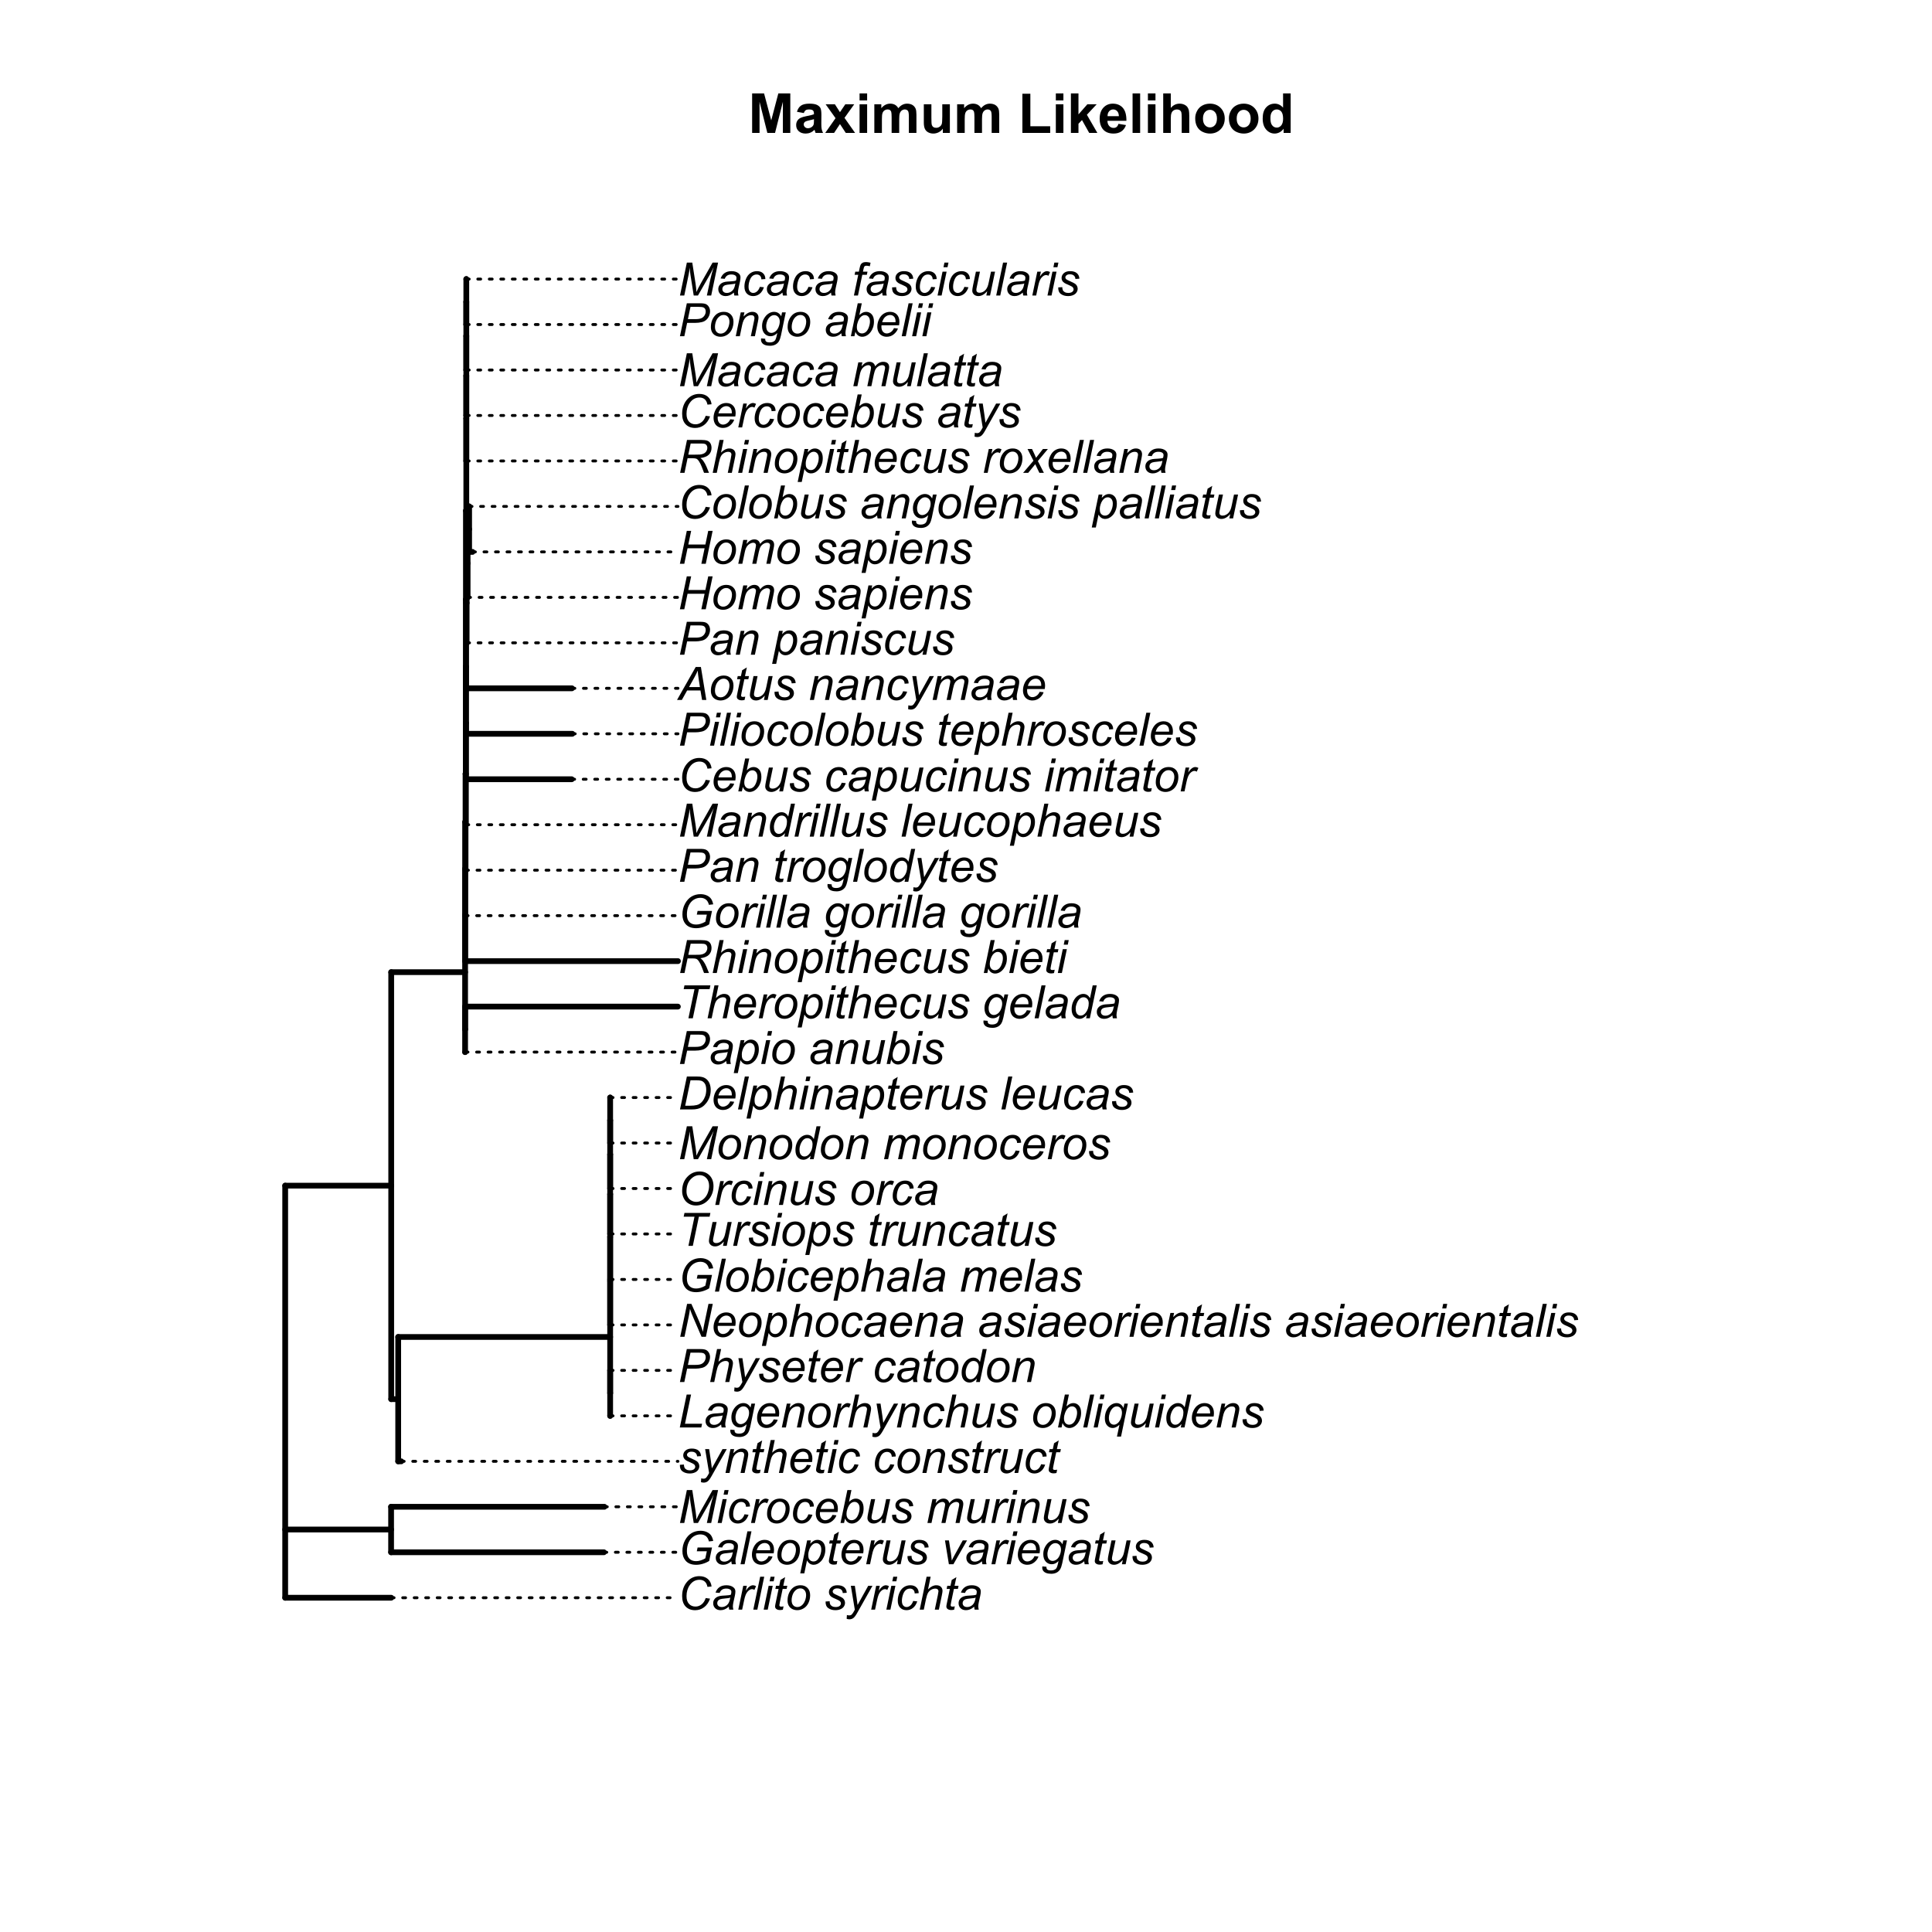 <?xml version="1.0" encoding="UTF-8"?>
<svg xmlns="http://www.w3.org/2000/svg" xmlns:xlink="http://www.w3.org/1999/xlink" width="504pt" height="504pt" viewBox="0 0 504 504" version="1.1">
<defs>
<g>
<symbol overflow="visible" id="glyph0-0">
<path style="stroke:none;" d="M 1.801 0 L 1.801 -9 L 9 -9 L 9 0 Z M 2.023 -0.227 L 8.773 -0.227 L 8.773 -8.773 L 2.023 -8.773 Z M 2.023 -0.227 "/>
</symbol>
<symbol overflow="visible" id="glyph0-1">
<path style="stroke:none;" d="M 1.02 0 L 1.02 -10.309 L 4.133 -10.309 L 6.004 -3.277 L 7.855 -10.309 L 10.977 -10.309 L 10.977 0 L 9.043 0 L 9.043 -8.113 L 6.996 0 L 4.992 0 L 2.953 -8.113 L 2.953 0 Z M 1.02 0 "/>
</symbol>
<symbol overflow="visible" id="glyph0-2">
<path style="stroke:none;" d="M 2.512 -5.188 L 0.719 -5.512 C 0.918 -6.23 1.266 -6.766 1.758 -7.113 C 2.25 -7.461 2.98 -7.633 3.953 -7.637 C 4.832 -7.633 5.488 -7.531 5.918 -7.324 C 6.348 -7.113 6.648 -6.848 6.828 -6.527 C 7 -6.207 7.09 -5.617 7.094 -4.762 L 7.074 -2.453 C 7.07 -1.793 7.102 -1.309 7.168 -1 C 7.227 -0.688 7.348 -0.355 7.523 0 L 5.57 0 C 5.516 -0.129 5.453 -0.32 5.379 -0.582 C 5.344 -0.695 5.32 -0.773 5.309 -0.816 C 4.969 -0.484 4.605 -0.238 4.223 -0.078 C 3.836 0.086 3.426 0.164 2.996 0.168 C 2.223 0.164 1.617 -0.043 1.176 -0.457 C 0.73 -0.871 0.508 -1.398 0.512 -2.039 C 0.508 -2.461 0.609 -2.836 0.812 -3.168 C 1.012 -3.496 1.293 -3.75 1.66 -3.926 C 2.02 -4.102 2.547 -4.254 3.234 -4.387 C 4.156 -4.559 4.793 -4.719 5.152 -4.871 L 5.152 -5.07 C 5.148 -5.445 5.055 -5.719 4.871 -5.883 C 4.68 -6.043 4.328 -6.121 3.812 -6.125 C 3.457 -6.121 3.184 -6.055 2.988 -5.918 C 2.789 -5.777 2.629 -5.531 2.512 -5.188 Z M 5.152 -3.586 C 4.895 -3.5 4.496 -3.398 3.949 -3.285 C 3.402 -3.164 3.043 -3.047 2.875 -2.938 C 2.613 -2.75 2.484 -2.52 2.488 -2.242 C 2.484 -1.965 2.586 -1.727 2.797 -1.523 C 3 -1.32 3.266 -1.219 3.586 -1.223 C 3.941 -1.219 4.281 -1.336 4.605 -1.574 C 4.844 -1.75 5 -1.969 5.078 -2.23 C 5.125 -2.395 5.148 -2.715 5.152 -3.191 Z M 5.152 -3.586 "/>
</symbol>
<symbol overflow="visible" id="glyph0-3">
<path style="stroke:none;" d="M 0.086 0 L 2.777 -3.848 L 0.195 -7.469 L 2.609 -7.469 L 3.93 -5.414 L 5.324 -7.469 L 7.645 -7.469 L 5.113 -3.93 L 7.875 0 L 5.449 0 L 3.93 -2.312 L 2.398 0 Z M 0.086 0 "/>
</symbol>
<symbol overflow="visible" id="glyph0-4">
<path style="stroke:none;" d="M 1.035 -8.48 L 1.035 -10.309 L 3.008 -10.309 L 3.008 -8.48 Z M 1.035 0 L 1.035 -7.469 L 3.008 -7.469 L 3.008 0 Z M 1.035 0 "/>
</symbol>
<symbol overflow="visible" id="glyph0-5">
<path style="stroke:none;" d="M 0.887 -7.469 L 2.707 -7.469 L 2.707 -6.449 C 3.355 -7.238 4.129 -7.633 5.035 -7.637 C 5.508 -7.633 5.922 -7.535 6.277 -7.34 C 6.625 -7.141 6.914 -6.844 7.145 -6.449 C 7.469 -6.844 7.824 -7.141 8.203 -7.34 C 8.582 -7.535 8.988 -7.633 9.422 -7.637 C 9.969 -7.633 10.43 -7.523 10.812 -7.301 C 11.188 -7.078 11.473 -6.75 11.664 -6.32 C 11.797 -6 11.863 -5.484 11.867 -4.773 L 11.867 0 L 9.895 0 L 9.895 -4.27 C 9.891 -5.008 9.82 -5.484 9.688 -5.703 C 9.5 -5.98 9.219 -6.121 8.844 -6.125 C 8.562 -6.121 8.305 -6.039 8.062 -5.871 C 7.82 -5.699 7.645 -5.449 7.535 -5.129 C 7.426 -4.801 7.371 -4.289 7.375 -3.586 L 7.375 0 L 5.398 0 L 5.398 -4.094 C 5.395 -4.816 5.359 -5.285 5.293 -5.5 C 5.219 -5.707 5.109 -5.863 4.965 -5.969 C 4.816 -6.07 4.617 -6.121 4.367 -6.125 C 4.059 -6.121 3.785 -6.039 3.543 -5.879 C 3.297 -5.711 3.121 -5.477 3.02 -5.168 C 2.91 -4.855 2.859 -4.34 2.863 -3.629 L 2.863 0 L 0.887 0 Z M 0.887 -7.469 "/>
</symbol>
<symbol overflow="visible" id="glyph0-6">
<path style="stroke:none;" d="M 5.949 0 L 5.949 -1.117 C 5.672 -0.715 5.316 -0.402 4.875 -0.176 C 4.43 0.051 3.961 0.164 3.473 0.168 C 2.969 0.164 2.52 0.059 2.125 -0.16 C 1.723 -0.379 1.434 -0.691 1.258 -1.09 C 1.078 -1.488 0.988 -2.039 0.992 -2.742 L 0.992 -7.469 L 2.969 -7.469 L 2.969 -4.035 C 2.965 -2.984 3 -2.34 3.074 -2.105 C 3.145 -1.863 3.277 -1.676 3.473 -1.543 C 3.664 -1.402 3.906 -1.336 4.203 -1.336 C 4.539 -1.336 4.844 -1.426 5.109 -1.613 C 5.375 -1.793 5.559 -2.023 5.66 -2.301 C 5.758 -2.574 5.805 -3.246 5.809 -4.316 L 5.809 -7.469 L 7.785 -7.469 L 7.785 0 Z M 5.949 0 "/>
</symbol>
<symbol overflow="visible" id="glyph0-7">
<path style="stroke:none;" d=""/>
</symbol>
<symbol overflow="visible" id="glyph0-8">
<path style="stroke:none;" d="M 1.105 0 L 1.105 -10.223 L 3.184 -10.223 L 3.184 -1.738 L 8.359 -1.738 L 8.359 0 Z M 1.105 0 "/>
</symbol>
<symbol overflow="visible" id="glyph0-9">
<path style="stroke:none;" d="M 0.965 0 L 0.965 -10.309 L 2.938 -10.309 L 2.938 -4.836 L 5.254 -7.469 L 7.684 -7.469 L 5.133 -4.738 L 7.867 0 L 5.738 0 L 3.859 -3.355 L 2.938 -2.391 L 2.938 0 Z M 0.965 0 "/>
</symbol>
<symbol overflow="visible" id="glyph0-10">
<path style="stroke:none;" d="M 5.359 -2.375 L 7.328 -2.047 C 7.07 -1.32 6.668 -0.773 6.125 -0.398 C 5.578 -0.023 4.898 0.164 4.078 0.168 C 2.777 0.164 1.816 -0.258 1.195 -1.105 C 0.703 -1.781 0.457 -2.637 0.457 -3.676 C 0.457 -4.91 0.777 -5.883 1.426 -6.586 C 2.07 -7.285 2.891 -7.633 3.883 -7.637 C 4.988 -7.633 5.863 -7.266 6.508 -6.535 C 7.148 -5.797 7.457 -4.676 7.434 -3.164 L 2.48 -3.164 C 2.492 -2.578 2.652 -2.121 2.961 -1.797 C 3.262 -1.469 3.641 -1.305 4.098 -1.309 C 4.402 -1.305 4.664 -1.391 4.879 -1.559 C 5.086 -1.727 5.246 -1.996 5.359 -2.375 Z M 5.469 -4.375 C 5.453 -4.941 5.309 -5.375 5.027 -5.676 C 4.746 -5.973 4.402 -6.121 4 -6.125 C 3.566 -6.121 3.211 -5.965 2.934 -5.652 C 2.648 -5.336 2.508 -4.91 2.516 -4.375 Z M 5.469 -4.375 "/>
</symbol>
<symbol overflow="visible" id="glyph0-11">
<path style="stroke:none;" d="M 1.035 0 L 1.035 -10.309 L 3.008 -10.309 L 3.008 0 Z M 1.035 0 "/>
</symbol>
<symbol overflow="visible" id="glyph0-12">
<path style="stroke:none;" d="M 3.004 -10.309 L 3.004 -6.52 C 3.637 -7.262 4.398 -7.633 5.289 -7.637 C 5.738 -7.633 6.148 -7.551 6.516 -7.383 C 6.883 -7.211 7.156 -6.992 7.344 -6.734 C 7.523 -6.469 7.652 -6.18 7.723 -5.863 C 7.789 -5.543 7.82 -5.047 7.824 -4.379 L 7.824 0 L 5.852 0 L 5.852 -3.945 C 5.848 -4.723 5.809 -5.219 5.738 -5.434 C 5.66 -5.641 5.527 -5.809 5.34 -5.938 C 5.145 -6.059 4.906 -6.121 4.625 -6.125 C 4.293 -6.121 4 -6.043 3.746 -5.883 C 3.484 -5.723 3.297 -5.48 3.18 -5.164 C 3.059 -4.84 3 -4.367 3.004 -3.742 L 3.004 0 L 1.027 0 L 1.027 -10.309 Z M 3.004 -10.309 "/>
</symbol>
<symbol overflow="visible" id="glyph0-13">
<path style="stroke:none;" d="M 0.578 -3.84 C 0.574 -4.492 0.734 -5.129 1.062 -5.742 C 1.383 -6.355 1.84 -6.824 2.434 -7.148 C 3.023 -7.473 3.688 -7.633 4.422 -7.637 C 5.551 -7.633 6.477 -7.266 7.199 -6.535 C 7.918 -5.797 8.277 -4.871 8.281 -3.754 C 8.277 -2.621 7.914 -1.684 7.188 -0.945 C 6.457 -0.203 5.539 0.164 4.438 0.168 C 3.75 0.164 3.098 0.012 2.477 -0.293 C 1.855 -0.602 1.383 -1.055 1.062 -1.652 C 0.734 -2.25 0.574 -2.977 0.578 -3.84 Z M 2.602 -3.734 C 2.602 -2.988 2.777 -2.422 3.129 -2.031 C 3.48 -1.637 3.914 -1.441 4.43 -1.441 C 4.945 -1.441 5.375 -1.637 5.727 -2.031 C 6.07 -2.422 6.246 -2.992 6.25 -3.746 C 6.246 -4.473 6.07 -5.035 5.727 -5.434 C 5.375 -5.824 4.945 -6.023 4.43 -6.027 C 3.914 -6.023 3.48 -5.824 3.129 -5.434 C 2.777 -5.035 2.602 -4.469 2.602 -3.734 Z M 2.602 -3.734 "/>
</symbol>
<symbol overflow="visible" id="glyph0-14">
<path style="stroke:none;" d="M 7.883 0 L 6.047 0 L 6.047 -1.098 C 5.742 -0.668 5.379 -0.352 4.965 -0.145 C 4.547 0.062 4.129 0.164 3.711 0.168 C 2.852 0.164 2.117 -0.18 1.508 -0.867 C 0.891 -1.559 0.586 -2.523 0.59 -3.762 C 0.586 -5.027 0.883 -5.988 1.48 -6.648 C 2.074 -7.305 2.828 -7.633 3.742 -7.637 C 4.574 -7.633 5.297 -7.285 5.906 -6.594 L 5.906 -10.309 L 7.883 -10.309 Z M 2.609 -3.895 C 2.605 -3.094 2.715 -2.516 2.938 -2.164 C 3.254 -1.645 3.699 -1.387 4.273 -1.391 C 4.727 -1.387 5.113 -1.582 5.434 -1.969 C 5.75 -2.355 5.91 -2.934 5.914 -3.707 C 5.91 -4.562 5.758 -5.18 5.449 -5.559 C 5.137 -5.934 4.738 -6.121 4.262 -6.125 C 3.789 -6.121 3.398 -5.938 3.082 -5.566 C 2.766 -5.191 2.605 -4.633 2.609 -3.895 Z M 2.609 -3.895 "/>
</symbol>
<symbol overflow="visible" id="glyph1-0">
<path style="stroke:none;" d="M 1.5 0 L 1.5 -7.5 L 7.5 -7.5 L 7.5 0 Z M 1.688 -0.188 L 7.312 -0.188 L 7.312 -7.312 L 1.688 -7.312 Z M 1.688 -0.188 "/>
</symbol>
<symbol overflow="visible" id="glyph1-1">
<path style="stroke:none;" d="M 7.234 -3.023 L 8.375 -2.867 C 8.012 -1.867 7.488 -1.117 6.805 -0.613 C 6.113 -0.105 5.344 0.145 4.488 0.148 C 3.441 0.145 2.613 -0.172 2.004 -0.809 C 1.395 -1.445 1.09 -2.355 1.09 -3.547 C 1.09 -5.09 1.555 -6.371 2.484 -7.383 C 3.312 -8.281 4.34 -8.73 5.57 -8.734 C 6.48 -8.73 7.219 -8.488 7.785 -8.004 C 8.348 -7.516 8.676 -6.859 8.766 -6.035 L 7.695 -5.938 C 7.578 -6.555 7.344 -7.02 6.992 -7.328 C 6.633 -7.633 6.18 -7.785 5.625 -7.789 C 4.57 -7.785 3.719 -7.32 3.078 -6.387 C 2.512 -5.582 2.23 -4.625 2.234 -3.523 C 2.23 -2.633 2.449 -1.961 2.883 -1.5 C 3.312 -1.035 3.875 -0.801 4.578 -0.805 C 5.168 -0.801 5.707 -0.996 6.188 -1.383 C 6.664 -1.766 7.012 -2.312 7.234 -3.023 Z M 7.234 -3.023 "/>
</symbol>
<symbol overflow="visible" id="glyph1-2">
<path style="stroke:none;" d="M 4.594 -0.773 C 4.227 -0.453 3.871 -0.219 3.531 -0.078 C 3.191 0.07 2.828 0.141 2.445 0.141 C 1.867 0.141 1.406 -0.027 1.055 -0.367 C 0.703 -0.703 0.527 -1.137 0.527 -1.664 C 0.527 -2.012 0.605 -2.316 0.762 -2.586 C 0.918 -2.852 1.129 -3.066 1.395 -3.23 C 1.656 -3.391 1.977 -3.508 2.355 -3.578 C 2.59 -3.621 3.039 -3.66 3.711 -3.691 C 4.375 -3.719 4.855 -3.789 5.145 -3.902 C 5.223 -4.191 5.262 -4.43 5.266 -4.625 C 5.262 -4.867 5.172 -5.062 5 -5.203 C 4.75 -5.398 4.391 -5.496 3.922 -5.496 C 3.469 -5.496 3.105 -5.395 2.824 -5.199 C 2.543 -5 2.336 -4.723 2.211 -4.359 L 1.137 -4.453 C 1.355 -5.07 1.699 -5.543 2.176 -5.871 C 2.648 -6.199 3.25 -6.363 3.973 -6.363 C 4.738 -6.363 5.348 -6.18 5.801 -5.812 C 6.145 -5.539 6.316 -5.184 6.316 -4.746 C 6.316 -4.414 6.266 -4.027 6.172 -3.594 L 5.824 -2.047 C 5.715 -1.547 5.66 -1.148 5.66 -0.844 C 5.66 -0.648 5.703 -0.367 5.789 0 L 4.719 0 C 4.656 -0.203 4.617 -0.461 4.594 -0.773 Z M 4.984 -3.152 C 4.836 -3.09 4.676 -3.043 4.508 -3.016 C 4.336 -2.98 4.055 -2.949 3.656 -2.918 C 3.039 -2.863 2.602 -2.793 2.348 -2.711 C 2.094 -2.625 1.902 -2.492 1.773 -2.309 C 1.645 -2.121 1.582 -1.918 1.582 -1.699 C 1.582 -1.402 1.684 -1.156 1.887 -0.965 C 2.09 -0.773 2.383 -0.68 2.766 -0.68 C 3.117 -0.68 3.453 -0.77 3.777 -0.957 C 4.102 -1.137 4.359 -1.398 4.547 -1.734 C 4.734 -2.066 4.879 -2.539 4.984 -3.152 Z M 4.984 -3.152 "/>
</symbol>
<symbol overflow="visible" id="glyph1-3">
<path style="stroke:none;" d="M 0.398 0 L 1.699 -6.223 L 2.637 -6.223 L 2.375 -4.953 C 2.688 -5.43 3 -5.785 3.312 -6.016 C 3.617 -6.246 3.934 -6.363 4.254 -6.363 C 4.465 -6.363 4.723 -6.285 5.031 -6.133 L 4.602 -5.148 C 4.414 -5.281 4.215 -5.348 3.996 -5.352 C 3.621 -5.348 3.238 -5.141 2.852 -4.73 C 2.457 -4.312 2.152 -3.57 1.934 -2.496 L 1.406 0 Z M 0.398 0 "/>
</symbol>
<symbol overflow="visible" id="glyph1-4">
<path style="stroke:none;" d="M 0.316 0 L 2.109 -8.59 L 3.172 -8.59 L 1.375 0 Z M 0.316 0 "/>
</symbol>
<symbol overflow="visible" id="glyph1-5">
<path style="stroke:none;" d="M 1.906 -7.391 L 2.156 -8.59 L 3.211 -8.59 L 2.961 -7.391 Z M 0.359 0 L 1.656 -6.223 L 2.719 -6.223 L 1.418 0 Z M 0.359 0 "/>
</symbol>
<symbol overflow="visible" id="glyph1-6">
<path style="stroke:none;" d="M 2.875 -0.859 L 2.703 0.008 C 2.445 0.07 2.199 0.105 1.961 0.105 C 1.535 0.105 1.199 0.004 0.953 -0.203 C 0.762 -0.355 0.668 -0.57 0.672 -0.844 C 0.668 -0.977 0.719 -1.289 0.828 -1.789 L 1.582 -5.402 L 0.742 -5.402 L 0.914 -6.223 L 1.75 -6.223 L 2.074 -7.75 L 3.289 -8.484 L 2.812 -6.223 L 3.855 -6.223 L 3.68 -5.402 L 2.641 -5.402 L 1.922 -1.961 C 1.832 -1.52 1.785 -1.258 1.789 -1.18 C 1.785 -1.051 1.82 -0.957 1.895 -0.891 C 1.965 -0.82 2.086 -0.785 2.25 -0.789 C 2.484 -0.785 2.691 -0.809 2.875 -0.859 Z M 2.875 -0.859 "/>
</symbol>
<symbol overflow="visible" id="glyph1-7">
<path style="stroke:none;" d="M 0.586 -2.359 C 0.586 -3.574 0.941 -4.582 1.656 -5.379 C 2.246 -6.035 3.02 -6.363 3.977 -6.363 C 4.723 -6.363 5.328 -6.129 5.789 -5.66 C 6.25 -5.191 6.48 -4.559 6.48 -3.762 C 6.48 -3.043 6.336 -2.375 6.047 -1.766 C 5.758 -1.148 5.344 -0.68 4.812 -0.352 C 4.277 -0.023 3.719 0.141 3.129 0.141 C 2.645 0.141 2.203 0.039 1.805 -0.168 C 1.406 -0.375 1.102 -0.668 0.898 -1.047 C 0.688 -1.426 0.586 -1.863 0.586 -2.359 Z M 1.648 -2.469 C 1.645 -1.875 1.785 -1.43 2.07 -1.133 C 2.348 -0.828 2.707 -0.68 3.141 -0.68 C 3.367 -0.68 3.59 -0.723 3.812 -0.816 C 4.035 -0.902 4.242 -1.043 4.434 -1.234 C 4.625 -1.418 4.789 -1.633 4.922 -1.875 C 5.055 -2.117 5.164 -2.375 5.25 -2.656 C 5.367 -3.039 5.426 -3.41 5.43 -3.766 C 5.426 -4.324 5.285 -4.762 5.004 -5.074 C 4.723 -5.387 4.367 -5.543 3.938 -5.543 C 3.602 -5.543 3.297 -5.461 3.027 -5.305 C 2.75 -5.145 2.504 -4.914 2.285 -4.613 C 2.066 -4.305 1.902 -3.949 1.801 -3.547 C 1.695 -3.141 1.645 -2.781 1.648 -2.469 Z M 1.648 -2.469 "/>
</symbol>
<symbol overflow="visible" id="glyph1-8">
<path style="stroke:none;" d=""/>
</symbol>
<symbol overflow="visible" id="glyph1-9">
<path style="stroke:none;" d="M 0.5 -2.125 L 1.559 -2.191 C 1.559 -1.887 1.605 -1.625 1.699 -1.41 C 1.793 -1.195 1.965 -1.02 2.215 -0.883 C 2.465 -0.746 2.758 -0.68 3.102 -0.68 C 3.566 -0.68 3.918 -0.773 4.156 -0.961 C 4.387 -1.148 4.504 -1.367 4.508 -1.625 C 4.504 -1.805 4.434 -1.98 4.297 -2.145 C 4.148 -2.309 3.797 -2.508 3.238 -2.75 C 2.676 -2.984 2.316 -3.156 2.164 -3.258 C 1.898 -3.418 1.703 -3.605 1.57 -3.824 C 1.438 -4.039 1.371 -4.289 1.371 -4.57 C 1.371 -5.062 1.566 -5.484 1.957 -5.836 C 2.348 -6.188 2.895 -6.363 3.598 -6.363 C 4.379 -6.363 4.973 -6.18 5.379 -5.82 C 5.785 -5.457 5.996 -4.984 6.016 -4.395 L 4.98 -4.324 C 4.965 -4.699 4.832 -4.996 4.582 -5.215 C 4.332 -5.434 3.977 -5.543 3.523 -5.543 C 3.148 -5.543 2.863 -5.457 2.664 -5.289 C 2.457 -5.121 2.355 -4.941 2.359 -4.746 C 2.355 -4.551 2.445 -4.379 2.625 -4.23 C 2.742 -4.129 3.043 -3.973 3.531 -3.762 C 4.34 -3.41 4.852 -3.133 5.07 -2.93 C 5.398 -2.605 5.566 -2.211 5.57 -1.746 C 5.566 -1.434 5.473 -1.129 5.285 -0.836 C 5.098 -0.535 4.809 -0.297 4.418 -0.125 C 4.027 0.055 3.57 0.141 3.047 0.141 C 2.328 0.141 1.715 -0.035 1.211 -0.391 C 0.707 -0.746 0.469 -1.324 0.5 -2.125 Z M 0.5 -2.125 "/>
</symbol>
<symbol overflow="visible" id="glyph1-10">
<path style="stroke:none;" d="M 0 2.402 L 0.062 1.406 C 0.277 1.469 0.492 1.5 0.703 1.5 C 0.914 1.5 1.086 1.449 1.227 1.352 C 1.395 1.223 1.582 0.98 1.789 0.625 L 2.125 0.016 L 1.09 -6.223 L 2.133 -6.223 L 2.602 -3.078 C 2.695 -2.453 2.773 -1.832 2.844 -1.211 L 5.625 -6.223 L 6.734 -6.223 L 2.766 0.828 C 2.383 1.512 2.043 1.969 1.746 2.191 C 1.449 2.41 1.105 2.52 0.719 2.523 C 0.473 2.52 0.234 2.48 0 2.402 Z M 0 2.402 "/>
</symbol>
<symbol overflow="visible" id="glyph1-11">
<path style="stroke:none;" d="M 4.695 -2.266 L 5.754 -2.156 C 5.488 -1.379 5.109 -0.801 4.617 -0.426 C 4.125 -0.047 3.566 0.141 2.945 0.141 C 2.27 0.141 1.723 -0.078 1.301 -0.516 C 0.879 -0.953 0.668 -1.562 0.672 -2.352 C 0.668 -3.023 0.805 -3.691 1.078 -4.352 C 1.348 -5.004 1.73 -5.504 2.234 -5.848 C 2.734 -6.191 3.309 -6.363 3.953 -6.363 C 4.621 -6.363 5.152 -6.172 5.543 -5.797 C 5.934 -5.418 6.129 -4.922 6.129 -4.301 L 5.086 -4.23 C 5.078 -4.621 4.961 -4.93 4.742 -5.156 C 4.516 -5.379 4.223 -5.488 3.855 -5.492 C 3.43 -5.488 3.059 -5.355 2.75 -5.086 C 2.434 -4.812 2.188 -4.402 2.012 -3.855 C 1.832 -3.309 1.746 -2.781 1.746 -2.273 C 1.746 -1.742 1.863 -1.344 2.098 -1.078 C 2.332 -0.812 2.621 -0.68 2.965 -0.68 C 3.309 -0.68 3.637 -0.809 3.949 -1.07 C 4.262 -1.332 4.508 -1.73 4.695 -2.266 Z M 4.695 -2.266 "/>
</symbol>
<symbol overflow="visible" id="glyph1-12">
<path style="stroke:none;" d="M 0.398 0 L 2.191 -8.59 L 3.25 -8.59 L 2.566 -5.289 C 2.957 -5.672 3.324 -5.945 3.668 -6.113 C 4.008 -6.277 4.355 -6.363 4.719 -6.363 C 5.23 -6.363 5.633 -6.227 5.918 -5.953 C 6.199 -5.68 6.34 -5.32 6.344 -4.883 C 6.34 -4.66 6.277 -4.258 6.156 -3.672 L 5.391 0 L 4.328 0 L 5.121 -3.766 C 5.23 -4.309 5.285 -4.652 5.289 -4.797 C 5.285 -4.996 5.215 -5.164 5.078 -5.297 C 4.934 -5.426 4.73 -5.488 4.469 -5.492 C 4.086 -5.488 3.723 -5.387 3.375 -5.188 C 3.023 -4.984 2.75 -4.711 2.555 -4.359 C 2.359 -4.008 2.18 -3.445 2.016 -2.672 L 1.461 0 Z M 0.398 0 "/>
</symbol>
<symbol overflow="visible" id="glyph1-13">
<path style="stroke:none;" d="M 4.914 -3.387 L 5.121 -4.359 L 8.883 -4.359 L 8.148 -0.859 C 7.676 -0.559 7.137 -0.316 6.531 -0.133 C 5.926 0.055 5.332 0.145 4.746 0.148 C 3.496 0.145 2.562 -0.23 1.945 -0.984 C 1.422 -1.617 1.16 -2.434 1.164 -3.438 C 1.16 -4.465 1.387 -5.402 1.848 -6.254 C 2.301 -7.098 2.875 -7.723 3.57 -8.129 C 4.258 -8.527 5.031 -8.73 5.883 -8.734 C 6.492 -8.73 7.039 -8.621 7.523 -8.402 C 8.008 -8.184 8.379 -7.887 8.637 -7.52 C 8.895 -7.148 9.078 -6.668 9.195 -6.078 L 8.07 -5.953 C 7.945 -6.539 7.695 -6.988 7.312 -7.309 C 6.93 -7.621 6.441 -7.781 5.848 -7.781 C 5.223 -7.781 4.641 -7.609 4.105 -7.273 C 3.562 -6.93 3.133 -6.422 2.812 -5.742 C 2.492 -5.062 2.332 -4.289 2.332 -3.422 C 2.332 -2.555 2.543 -1.902 2.969 -1.465 C 3.395 -1.023 3.984 -0.801 4.734 -0.805 C 5.477 -0.801 6.277 -1.047 7.141 -1.539 L 7.531 -3.387 Z M 4.914 -3.387 "/>
</symbol>
<symbol overflow="visible" id="glyph1-14">
<path style="stroke:none;" d="M 4.969 -2.117 L 6 -2.008 C 5.852 -1.496 5.508 -1.012 4.977 -0.551 C 4.441 -0.09 3.809 0.141 3.07 0.141 C 2.609 0.141 2.184 0.035 1.801 -0.18 C 1.414 -0.391 1.121 -0.699 0.922 -1.109 C 0.719 -1.512 0.621 -1.977 0.621 -2.496 C 0.621 -3.176 0.777 -3.832 1.09 -4.473 C 1.402 -5.105 1.809 -5.582 2.312 -5.895 C 2.809 -6.207 3.352 -6.363 3.938 -6.363 C 4.68 -6.363 5.27 -6.133 5.715 -5.672 C 6.156 -5.211 6.379 -4.582 6.383 -3.785 C 6.379 -3.48 6.352 -3.168 6.297 -2.848 L 1.719 -2.848 C 1.699 -2.723 1.691 -2.613 1.695 -2.52 C 1.691 -1.938 1.824 -1.492 2.094 -1.188 C 2.359 -0.879 2.688 -0.727 3.078 -0.727 C 3.438 -0.727 3.797 -0.844 4.148 -1.082 C 4.5 -1.32 4.773 -1.664 4.969 -2.117 Z M 1.887 -3.656 L 5.379 -3.656 C 5.379 -3.766 5.379 -3.844 5.383 -3.891 C 5.379 -4.422 5.246 -4.828 4.984 -5.113 C 4.715 -5.395 4.375 -5.535 3.961 -5.539 C 3.508 -5.535 3.094 -5.379 2.723 -5.07 C 2.348 -4.754 2.07 -4.285 1.887 -3.656 Z M 1.887 -3.656 "/>
</symbol>
<symbol overflow="visible" id="glyph1-15">
<path style="stroke:none;" d="M -0.125 2.383 L 1.676 -6.223 L 2.656 -6.223 L 2.473 -5.355 C 2.832 -5.73 3.156 -5.992 3.445 -6.141 C 3.734 -6.289 4.039 -6.363 4.359 -6.363 C 4.953 -6.363 5.445 -6.145 5.836 -5.715 C 6.227 -5.281 6.422 -4.664 6.422 -3.859 C 6.422 -3.211 6.312 -2.621 6.098 -2.09 C 5.883 -1.555 5.621 -1.125 5.309 -0.801 C 4.996 -0.477 4.68 -0.238 4.359 -0.086 C 4.039 0.066 3.711 0.141 3.375 0.141 C 2.629 0.141 2.051 -0.238 1.641 -0.996 L 0.938 2.383 Z M 1.977 -2.543 C 1.973 -2.074 2.008 -1.75 2.074 -1.578 C 2.168 -1.32 2.328 -1.117 2.555 -0.961 C 2.777 -0.805 3.035 -0.727 3.328 -0.727 C 3.938 -0.727 4.43 -1.066 4.805 -1.754 C 5.18 -2.434 5.367 -3.137 5.367 -3.855 C 5.367 -4.383 5.238 -4.789 4.988 -5.078 C 4.73 -5.363 4.418 -5.508 4.047 -5.508 C 3.777 -5.508 3.527 -5.434 3.297 -5.293 C 3.066 -5.145 2.852 -4.934 2.656 -4.652 C 2.453 -4.371 2.293 -4.023 2.168 -3.613 C 2.039 -3.203 1.973 -2.848 1.977 -2.543 Z M 1.977 -2.543 "/>
</symbol>
<symbol overflow="visible" id="glyph1-16">
<path style="stroke:none;" d="M 4.648 -1.125 C 3.898 -0.281 3.137 0.141 2.355 0.141 C 1.871 0.141 1.48 0.004 1.191 -0.273 C 0.895 -0.547 0.75 -0.883 0.75 -1.281 C 0.75 -1.543 0.816 -1.992 0.949 -2.633 L 1.699 -6.223 L 2.758 -6.223 L 1.93 -2.242 C 1.852 -1.91 1.816 -1.652 1.82 -1.469 C 1.816 -1.23 1.887 -1.047 2.035 -0.922 C 2.176 -0.789 2.387 -0.727 2.664 -0.727 C 2.957 -0.727 3.246 -0.797 3.535 -0.941 C 3.816 -1.086 4.062 -1.281 4.27 -1.527 C 4.473 -1.773 4.641 -2.066 4.77 -2.402 C 4.855 -2.617 4.953 -2.992 5.07 -3.531 L 5.633 -6.223 L 6.691 -6.223 L 5.391 0 L 4.414 0 Z M 4.648 -1.125 "/>
</symbol>
<symbol overflow="visible" id="glyph1-17">
<path style="stroke:none;" d="M 1.969 0 L 0.949 -6.223 L 1.98 -6.223 L 2.516 -2.797 C 2.57 -2.418 2.645 -1.809 2.73 -0.961 C 2.934 -1.402 3.191 -1.906 3.508 -2.477 L 5.59 -6.223 L 6.711 -6.223 L 3.148 0 Z M 1.969 0 "/>
</symbol>
<symbol overflow="visible" id="glyph1-18">
<path style="stroke:none;" d="M 0.34 0.562 L 1.414 0.664 C 1.398 0.898 1.43 1.082 1.5 1.207 C 1.566 1.328 1.672 1.422 1.816 1.488 C 2.004 1.574 2.25 1.617 2.562 1.617 C 3.199 1.617 3.66 1.449 3.945 1.117 C 4.125 0.895 4.297 0.414 4.453 -0.336 L 4.559 -0.836 C 4.008 -0.277 3.422 0 2.801 0 C 2.172 0 1.645 -0.23 1.223 -0.695 C 0.797 -1.156 0.586 -1.812 0.586 -2.66 C 0.586 -3.359 0.75 -4 1.086 -4.59 C 1.414 -5.172 1.812 -5.613 2.277 -5.914 C 2.734 -6.211 3.211 -6.363 3.703 -6.363 C 4.52 -6.363 5.148 -5.977 5.59 -5.203 L 5.801 -6.223 L 6.773 -6.223 L 5.52 -0.219 C 5.379 0.445 5.199 0.957 4.98 1.328 C 4.758 1.695 4.445 1.98 4.051 2.188 C 3.652 2.387 3.195 2.488 2.68 2.492 C 2.176 2.488 1.746 2.426 1.387 2.297 C 1.023 2.164 0.754 1.973 0.578 1.73 C 0.398 1.48 0.309 1.199 0.312 0.879 C 0.309 0.781 0.32 0.676 0.34 0.562 Z M 1.664 -2.754 C 1.664 -2.328 1.703 -2.008 1.789 -1.793 C 1.898 -1.492 2.066 -1.262 2.285 -1.105 C 2.504 -0.945 2.746 -0.867 3.012 -0.867 C 3.355 -0.867 3.699 -0.988 4.047 -1.234 C 4.387 -1.477 4.664 -1.855 4.883 -2.367 C 5.094 -2.875 5.203 -3.363 5.203 -3.832 C 5.203 -4.344 5.059 -4.75 4.777 -5.055 C 4.488 -5.355 4.141 -5.508 3.727 -5.508 C 3.469 -5.508 3.219 -5.438 2.977 -5.301 C 2.734 -5.16 2.508 -4.949 2.297 -4.668 C 2.086 -4.383 1.926 -4.043 1.824 -3.648 C 1.715 -3.254 1.664 -2.957 1.664 -2.754 Z M 1.664 -2.754 "/>
</symbol>
<symbol overflow="visible" id="glyph1-19">
<path style="stroke:none;" d="M 0.527 0 L 2.32 -8.59 L 3.734 -8.59 L 4.602 -3.023 C 4.711 -2.293 4.785 -1.59 4.82 -0.922 C 5.059 -1.496 5.457 -2.281 6.016 -3.27 L 9.031 -8.59 L 10.465 -8.59 L 8.672 0 L 7.539 0 L 8.438 -4.18 C 8.645 -5.141 8.941 -6.223 9.328 -7.422 C 9.082 -6.863 8.777 -6.262 8.414 -5.617 L 5.215 0 L 4.109 0 L 3.246 -5.508 C 3.168 -6.012 3.109 -6.598 3.078 -7.273 C 2.977 -6.516 2.883 -5.918 2.789 -5.477 L 1.648 0 Z M 0.527 0 "/>
</symbol>
<symbol overflow="visible" id="glyph1-20">
<path style="stroke:none;" d="M 0.398 0 L 2.191 -8.59 L 3.25 -8.59 L 2.613 -5.52 C 2.949 -5.828 3.254 -6.043 3.527 -6.172 C 3.801 -6.297 4.086 -6.363 4.383 -6.363 C 4.965 -6.363 5.449 -6.145 5.84 -5.711 C 6.227 -5.277 6.422 -4.648 6.422 -3.82 C 6.422 -3.266 6.344 -2.762 6.188 -2.309 C 6.031 -1.852 5.836 -1.465 5.605 -1.156 C 5.375 -0.844 5.137 -0.598 4.891 -0.41 C 4.645 -0.223 4.395 -0.086 4.137 0.004 C 3.879 0.094 3.629 0.141 3.391 0.141 C 2.98 0.141 2.621 0.035 2.309 -0.184 C 1.996 -0.395 1.75 -0.727 1.578 -1.18 L 1.328 0 Z M 1.969 -2.555 L 1.961 -2.355 C 1.957 -1.824 2.086 -1.418 2.344 -1.141 C 2.598 -0.863 2.914 -0.727 3.293 -0.727 C 3.664 -0.727 4.004 -0.855 4.316 -1.117 C 4.625 -1.375 4.879 -1.781 5.078 -2.332 C 5.277 -2.879 5.379 -3.387 5.379 -3.855 C 5.379 -4.379 5.25 -4.785 5 -5.074 C 4.746 -5.363 4.438 -5.508 4.066 -5.508 C 3.684 -5.508 3.332 -5.359 3.012 -5.066 C 2.691 -4.77 2.422 -4.316 2.211 -3.703 C 2.047 -3.242 1.969 -2.859 1.969 -2.555 Z M 1.969 -2.555 "/>
</symbol>
<symbol overflow="visible" id="glyph1-21">
<path style="stroke:none;" d="M 0.391 0 L 1.695 -6.223 L 2.754 -6.223 L 2.539 -5.195 C 2.93 -5.637 3.281 -5.941 3.594 -6.109 C 3.902 -6.277 4.242 -6.363 4.605 -6.363 C 4.992 -6.363 5.312 -6.258 5.574 -6.055 C 5.832 -5.848 6.004 -5.562 6.086 -5.195 C 6.402 -5.582 6.734 -5.875 7.086 -6.07 C 7.43 -6.266 7.801 -6.363 8.191 -6.363 C 8.707 -6.363 9.094 -6.238 9.359 -5.992 C 9.617 -5.746 9.75 -5.402 9.75 -4.957 C 9.75 -4.766 9.703 -4.449 9.617 -4.008 L 8.777 0 L 7.719 0 L 8.57 -4.113 C 8.645 -4.449 8.684 -4.688 8.684 -4.836 C 8.684 -5.035 8.617 -5.195 8.488 -5.316 C 8.359 -5.43 8.18 -5.488 7.945 -5.492 C 7.625 -5.488 7.301 -5.395 6.977 -5.203 C 6.645 -5.008 6.391 -4.754 6.211 -4.449 C 6.031 -4.137 5.871 -3.66 5.734 -3.016 L 5.102 0 L 4.043 0 L 4.922 -4.203 C 4.984 -4.484 5.016 -4.688 5.016 -4.812 C 5.016 -5.012 4.949 -5.176 4.824 -5.305 C 4.691 -5.426 4.527 -5.488 4.328 -5.492 C 4.027 -5.488 3.711 -5.395 3.383 -5.203 C 3.051 -5.008 2.785 -4.738 2.578 -4.402 C 2.367 -4.059 2.195 -3.574 2.07 -2.941 L 1.453 0 Z M 0.391 0 "/>
</symbol>
<symbol overflow="visible" id="glyph1-22">
<path style="stroke:none;" d="M 0.398 0 L 1.699 -6.223 L 2.66 -6.223 L 2.43 -5.141 C 2.848 -5.562 3.238 -5.875 3.602 -6.07 C 3.965 -6.266 4.336 -6.363 4.719 -6.363 C 5.219 -6.363 5.613 -6.227 5.902 -5.953 C 6.188 -5.68 6.332 -5.312 6.336 -4.859 C 6.332 -4.625 6.281 -4.262 6.18 -3.766 L 5.391 0 L 4.328 0 L 5.156 -3.945 C 5.238 -4.32 5.277 -4.605 5.281 -4.793 C 5.277 -4.996 5.207 -5.164 5.066 -5.297 C 4.922 -5.426 4.715 -5.488 4.445 -5.492 C 3.902 -5.488 3.418 -5.293 2.996 -4.906 C 2.566 -4.512 2.258 -3.844 2.062 -2.895 L 1.461 0 Z M 0.398 0 "/>
</symbol>
<symbol overflow="visible" id="glyph1-23">
<path style="stroke:none;" d="M 0.586 0 L 2.383 -8.59 L 3.5 -8.59 L 4.945 -5.367 C 5.387 -4.383 5.734 -3.555 5.992 -2.883 C 6.141 -2.492 6.312 -1.965 6.508 -1.301 C 6.613 -2.02 6.746 -2.766 6.906 -3.539 L 7.961 -8.59 L 9.082 -8.59 L 7.289 0 L 6.152 0 L 4.02 -4.961 C 3.641 -5.832 3.344 -6.605 3.133 -7.277 C 3.074 -6.715 2.961 -6.027 2.797 -5.219 L 1.703 0 Z M 0.586 0 "/>
</symbol>
<symbol overflow="visible" id="glyph1-24">
<path style="stroke:none;" d="M 2.727 0 L 4.312 -7.609 L 1.492 -7.609 L 1.699 -8.59 L 8.461 -8.59 L 8.258 -7.609 L 5.461 -7.609 L 3.875 0 Z M 2.727 0 "/>
</symbol>
<symbol overflow="visible" id="glyph1-25">
<path style="stroke:none;" d="M 1.094 -3.598 C 1.09 -5.129 1.531 -6.367 2.422 -7.312 C 3.305 -8.258 4.379 -8.73 5.641 -8.734 C 6.711 -8.73 7.582 -8.383 8.258 -7.688 C 8.93 -6.992 9.27 -6.059 9.27 -4.887 C 9.27 -4.051 9.098 -3.273 8.758 -2.562 C 8.504 -2.023 8.184 -1.562 7.797 -1.176 C 7.41 -0.785 6.996 -0.484 6.555 -0.273 C 5.969 0.008 5.348 0.145 4.695 0.148 C 4.004 0.145 3.379 -0.016 2.816 -0.344 C 2.25 -0.668 1.82 -1.125 1.531 -1.719 C 1.234 -2.305 1.09 -2.934 1.094 -3.598 Z M 2.227 -3.539 C 2.227 -3.031 2.328 -2.566 2.539 -2.148 C 2.742 -1.723 3.055 -1.395 3.473 -1.16 C 3.883 -0.922 4.32 -0.801 4.781 -0.805 C 5.223 -0.801 5.641 -0.906 6.043 -1.117 C 6.438 -1.324 6.793 -1.613 7.109 -1.988 C 7.422 -2.355 7.672 -2.816 7.852 -3.363 C 8.031 -3.91 8.121 -4.445 8.125 -4.977 C 8.121 -5.828 7.883 -6.512 7.406 -7.02 C 6.93 -7.527 6.34 -7.781 5.637 -7.781 C 4.738 -7.781 3.945 -7.395 3.258 -6.629 C 2.57 -5.855 2.227 -4.828 2.227 -3.539 Z M 2.227 -3.539 "/>
</symbol>
<symbol overflow="visible" id="glyph1-26">
<path style="stroke:none;" d="M 4.594 -0.902 C 3.988 -0.207 3.355 0.141 2.695 0.141 C 2.105 0.141 1.613 -0.074 1.223 -0.512 C 0.828 -0.941 0.633 -1.574 0.633 -2.406 C 0.633 -3.164 0.785 -3.855 1.098 -4.484 C 1.402 -5.109 1.793 -5.582 2.262 -5.895 C 2.73 -6.207 3.199 -6.363 3.668 -6.363 C 4.441 -6.363 5.023 -5.988 5.422 -5.242 L 6.125 -8.59 L 7.18 -8.59 L 5.383 0 L 4.406 0 Z M 1.688 -2.609 C 1.688 -2.172 1.73 -1.832 1.816 -1.582 C 1.902 -1.332 2.047 -1.121 2.254 -0.957 C 2.461 -0.789 2.711 -0.707 3 -0.711 C 3.477 -0.707 3.91 -0.957 4.305 -1.461 C 4.828 -2.117 5.09 -2.938 5.094 -3.922 C 5.09 -4.406 4.961 -4.793 4.707 -5.074 C 4.445 -5.352 4.121 -5.488 3.734 -5.492 C 3.477 -5.488 3.246 -5.434 3.039 -5.32 C 2.828 -5.203 2.621 -5.008 2.418 -4.742 C 2.211 -4.469 2.039 -4.125 1.898 -3.707 C 1.758 -3.289 1.688 -2.922 1.688 -2.609 Z M 1.688 -2.609 "/>
</symbol>
<symbol overflow="visible" id="glyph1-27">
<path style="stroke:none;" d="M 0.531 0 L 2.328 -8.59 L 4.914 -8.59 C 5.535 -8.59 6.012 -8.543 6.34 -8.453 C 6.809 -8.332 7.207 -8.117 7.539 -7.809 C 7.871 -7.496 8.121 -7.109 8.289 -6.645 C 8.457 -6.176 8.543 -5.652 8.543 -5.078 C 8.543 -4.387 8.438 -3.758 8.227 -3.188 C 8.016 -2.617 7.742 -2.117 7.406 -1.688 C 7.07 -1.258 6.715 -0.918 6.348 -0.676 C 5.977 -0.43 5.543 -0.25 5.039 -0.133 C 4.656 -0.043 4.184 0 3.625 0 Z M 1.887 -0.973 L 3.246 -0.973 C 3.855 -0.973 4.398 -1.027 4.883 -1.141 C 5.176 -1.211 5.43 -1.316 5.641 -1.453 C 5.918 -1.629 6.172 -1.859 6.398 -2.148 C 6.695 -2.531 6.93 -2.969 7.109 -3.461 C 7.281 -3.949 7.371 -4.508 7.375 -5.133 C 7.371 -5.828 7.25 -6.359 7.012 -6.734 C 6.766 -7.105 6.457 -7.355 6.086 -7.477 C 5.809 -7.562 5.379 -7.605 4.793 -7.609 L 3.273 -7.609 Z M 1.887 -0.973 "/>
</symbol>
<symbol overflow="visible" id="glyph1-28">
<path style="stroke:none;" d="M 0.48 0 L 2.273 -8.59 L 3.422 -8.59 L 1.836 -0.973 L 6.293 -0.973 L 6.086 0 Z M 0.48 0 "/>
</symbol>
<symbol overflow="visible" id="glyph1-29">
<path style="stroke:none;" d="M 4.418 -0.703 C 3.809 -0.141 3.227 0.141 2.68 0.141 C 2.098 0.141 1.609 -0.078 1.215 -0.52 C 0.812 -0.957 0.613 -1.582 0.617 -2.391 C 0.613 -3.164 0.766 -3.863 1.07 -4.488 C 1.371 -5.113 1.758 -5.582 2.23 -5.895 C 2.699 -6.207 3.184 -6.363 3.688 -6.363 C 4.062 -6.363 4.406 -6.254 4.719 -6.043 C 5.027 -5.828 5.281 -5.508 5.473 -5.078 L 5.711 -6.223 L 6.625 -6.223 L 4.836 2.383 L 3.773 2.383 Z M 1.664 -2.531 C 1.664 -1.914 1.789 -1.457 2.043 -1.168 C 2.297 -0.871 2.613 -0.727 2.992 -0.727 C 3.312 -0.727 3.637 -0.859 3.965 -1.125 C 4.289 -1.391 4.555 -1.789 4.766 -2.32 C 4.969 -2.852 5.074 -3.363 5.078 -3.859 C 5.074 -4.367 4.945 -4.766 4.688 -5.059 C 4.426 -5.344 4.105 -5.488 3.727 -5.492 C 3.355 -5.488 3.031 -5.367 2.754 -5.125 C 2.391 -4.809 2.105 -4.359 1.898 -3.773 C 1.742 -3.32 1.664 -2.906 1.664 -2.531 Z M 1.664 -2.531 "/>
</symbol>
<symbol overflow="visible" id="glyph1-30">
<path style="stroke:none;" d="M 0.516 0 L 2.312 -8.59 L 5.898 -8.59 C 6.52 -8.59 6.984 -8.516 7.297 -8.375 C 7.605 -8.23 7.863 -7.988 8.07 -7.645 C 8.27 -7.297 8.371 -6.91 8.375 -6.48 C 8.371 -6.121 8.301 -5.758 8.156 -5.395 C 8.008 -5.023 7.824 -4.723 7.605 -4.488 C 7.387 -4.25 7.164 -4.07 6.938 -3.949 C 6.711 -3.824 6.469 -3.734 6.211 -3.68 C 5.656 -3.547 5.098 -3.48 4.539 -3.484 L 2.391 -3.484 L 1.664 0 Z M 2.594 -4.461 L 4.488 -4.461 C 5.223 -4.457 5.762 -4.535 6.105 -4.695 C 6.449 -4.852 6.723 -5.094 6.93 -5.418 C 7.137 -5.742 7.242 -6.086 7.242 -6.453 C 7.242 -6.73 7.188 -6.961 7.078 -7.141 C 6.969 -7.316 6.812 -7.445 6.613 -7.531 C 6.414 -7.609 6.031 -7.652 5.469 -7.656 L 3.266 -7.656 Z M 2.594 -4.461 "/>
</symbol>
<symbol overflow="visible" id="glyph1-31">
<path style="stroke:none;" d="M 0.562 0 L 2.359 -8.59 L 5.965 -8.59 C 6.676 -8.59 7.215 -8.527 7.582 -8.41 C 7.949 -8.289 8.234 -8.066 8.445 -7.742 C 8.648 -7.41 8.754 -6.996 8.758 -6.5 C 8.754 -5.797 8.527 -5.219 8.074 -4.758 C 7.617 -4.297 6.879 -3.996 5.859 -3.859 C 6.172 -3.629 6.406 -3.402 6.57 -3.18 C 6.926 -2.676 7.215 -2.156 7.438 -1.617 L 8.094 0 L 6.809 0 L 6.195 -1.602 C 5.969 -2.176 5.715 -2.676 5.43 -3.102 C 5.234 -3.391 5.035 -3.582 4.836 -3.676 C 4.629 -3.762 4.301 -3.809 3.844 -3.812 L 2.508 -3.812 L 1.711 0 Z M 2.703 -4.746 L 4.289 -4.746 C 5.023 -4.746 5.5 -4.754 5.727 -4.773 C 6.156 -4.816 6.512 -4.914 6.789 -5.066 C 7.066 -5.219 7.281 -5.426 7.434 -5.684 C 7.586 -5.941 7.664 -6.219 7.664 -6.516 C 7.664 -6.766 7.605 -6.98 7.492 -7.168 C 7.379 -7.348 7.23 -7.477 7.047 -7.547 C 6.863 -7.613 6.551 -7.645 6.109 -7.648 L 3.312 -7.648 Z M 2.703 -4.746 "/>
</symbol>
<symbol overflow="visible" id="glyph1-32">
<path style="stroke:none;" d="M -0.242 0 L 4.629 -8.59 L 5.984 -8.59 L 7.398 0 L 6.289 0 L 5.871 -2.473 L 2.398 -2.473 L 1.02 0 Z M 2.891 -3.359 L 5.73 -3.359 L 5.398 -5.516 C 5.266 -6.367 5.188 -7.082 5.156 -7.652 C 4.961 -7.16 4.676 -6.574 4.301 -5.898 Z M 2.891 -3.359 "/>
</symbol>
<symbol overflow="visible" id="glyph1-33">
<path style="stroke:none;" d="M 0.504 0 L 2.305 -8.59 L 3.445 -8.59 L 2.703 -5.023 L 7.156 -5.023 L 7.898 -8.59 L 9.047 -8.59 L 7.254 0 L 6.105 0 L 6.949 -4.047 L 2.5 -4.047 L 1.652 0 Z M 0.504 0 "/>
</symbol>
<symbol overflow="visible" id="glyph1-34">
<path style="stroke:none;" d="M -0.016 0 L 2.688 -3.156 L 1.137 -6.223 L 2.309 -6.223 L 2.836 -5.117 C 3.031 -4.695 3.207 -4.301 3.363 -3.926 L 5.156 -6.223 L 6.453 -6.223 L 3.836 -3.078 L 5.406 0 L 4.234 0 L 3.617 -1.266 C 3.477 -1.535 3.328 -1.867 3.164 -2.266 L 1.312 0 Z M -0.016 0 "/>
</symbol>
<symbol overflow="visible" id="glyph1-35">
<path style="stroke:none;" d="M 0.547 0 L 1.676 -5.402 L 0.727 -5.402 L 0.898 -6.223 L 1.844 -6.223 L 2.027 -7.109 C 2.121 -7.547 2.215 -7.867 2.316 -8.062 C 2.414 -8.258 2.578 -8.418 2.805 -8.543 C 3.027 -8.668 3.332 -8.73 3.719 -8.734 C 3.988 -8.73 4.379 -8.676 4.891 -8.566 L 4.699 -7.641 C 4.34 -7.734 4.039 -7.781 3.797 -7.781 C 3.586 -7.781 3.426 -7.727 3.324 -7.625 C 3.215 -7.516 3.125 -7.273 3.047 -6.891 L 2.906 -6.223 L 4.09 -6.223 L 3.922 -5.402 L 2.734 -5.402 L 1.605 0 Z M 0.547 0 "/>
</symbol>
</g>
</defs>
<g id="surface6">
<g style="fill:rgb(0%,0%,0%);fill-opacity:1;">
  <use xlink:href="#glyph0-1" x="195.188" y="34.676"/>
  <use xlink:href="#glyph0-2" x="207.183" y="34.676"/>
  <use xlink:href="#glyph0-3" x="215.191" y="34.676"/>
  <use xlink:href="#glyph0-4" x="223.2" y="34.676"/>
  <use xlink:href="#glyph0-5" x="227.201" y="34.676"/>
  <use xlink:href="#glyph0-6" x="240.005" y="34.676"/>
  <use xlink:href="#glyph0-5" x="248.801" y="34.676"/>
  <use xlink:href="#glyph0-7" x="261.605" y="34.676"/>
  <use xlink:href="#glyph0-8" x="265.605" y="34.676"/>
  <use xlink:href="#glyph0-4" x="274.402" y="34.676"/>
  <use xlink:href="#glyph0-9" x="278.402" y="34.676"/>
  <use xlink:href="#glyph0-10" x="286.411" y="34.676"/>
  <use xlink:href="#glyph0-11" x="294.42" y="34.676"/>
  <use xlink:href="#glyph0-4" x="298.42" y="34.676"/>
  <use xlink:href="#glyph0-12" x="302.421" y="34.676"/>
  <use xlink:href="#glyph0-13" x="311.217" y="34.676"/>
  <use xlink:href="#glyph0-13" x="320.013" y="34.676"/>
  <use xlink:href="#glyph0-14" x="328.809" y="34.676"/>
</g>
<path style="fill:none;stroke-width:1.5;stroke-linecap:round;stroke-linejoin:round;stroke:rgb(0%,0%,0%);stroke-opacity:1;stroke-miterlimit:10;" d="M 74.398 416.801 L 102.055 416.801 "/>
<path style="fill:none;stroke-width:1.5;stroke-linecap:round;stroke-linejoin:round;stroke:rgb(0%,0%,0%);stroke-opacity:1;stroke-miterlimit:10;" d="M 74.398 399.008 L 102.027 399.008 "/>
<path style="fill:none;stroke-width:1.5;stroke-linecap:round;stroke-linejoin:round;stroke:rgb(0%,0%,0%);stroke-opacity:1;stroke-miterlimit:10;" d="M 102.027 404.938 L 157.535 404.938 "/>
<path style="fill:none;stroke-width:1.5;stroke-linecap:round;stroke-linejoin:round;stroke:rgb(0%,0%,0%);stroke-opacity:1;stroke-miterlimit:10;" d="M 102.027 393.074 L 157.668 393.074 "/>
<path style="fill:none;stroke-width:1.5;stroke-linecap:round;stroke-linejoin:round;stroke:rgb(0%,0%,0%);stroke-opacity:1;stroke-miterlimit:10;" d="M 74.398 309.301 L 102.055 309.301 "/>
<path style="fill:none;stroke-width:1.5;stroke-linecap:round;stroke-linejoin:round;stroke:rgb(0%,0%,0%);stroke-opacity:1;stroke-miterlimit:10;" d="M 102.055 364.996 L 103.879 364.996 "/>
<path style="fill:none;stroke-width:1.5;stroke-linecap:round;stroke-linejoin:round;stroke:rgb(0%,0%,0%);stroke-opacity:1;stroke-miterlimit:10;" d="M 103.879 381.215 L 104.68 381.215 "/>
<path style="fill:none;stroke-width:1.5;stroke-linecap:round;stroke-linejoin:round;stroke:rgb(0%,0%,0%);stroke-opacity:1;stroke-miterlimit:10;" d="M 103.879 348.777 L 159.172 348.777 "/>
<path style="fill:none;stroke-width:1.5;stroke-linecap:round;stroke-linejoin:round;stroke:rgb(0%,0%,0%);stroke-opacity:1;stroke-miterlimit:10;" d="M 159.172 363.422 L 159.172 363.422 "/>
<path style="fill:none;stroke-width:1.5;stroke-linecap:round;stroke-linejoin:round;stroke:rgb(0%,0%,0%);stroke-opacity:1;stroke-miterlimit:10;" d="M 159.172 369.352 L 159.172 369.352 "/>
<path style="fill:none;stroke-width:1.5;stroke-linecap:round;stroke-linejoin:round;stroke:rgb(0%,0%,0%);stroke-opacity:1;stroke-miterlimit:10;" d="M 159.172 357.488 L 159.172 357.488 "/>
<path style="fill:none;stroke-width:1.5;stroke-linecap:round;stroke-linejoin:round;stroke:rgb(0%,0%,0%);stroke-opacity:1;stroke-miterlimit:10;" d="M 159.172 334.137 L 159.172 334.137 "/>
<path style="fill:none;stroke-width:1.5;stroke-linecap:round;stroke-linejoin:round;stroke:rgb(0%,0%,0%);stroke-opacity:1;stroke-miterlimit:10;" d="M 159.172 345.629 L 159.172 345.629 "/>
<path style="fill:none;stroke-width:1.5;stroke-linecap:round;stroke-linejoin:round;stroke:rgb(0%,0%,0%);stroke-opacity:1;stroke-miterlimit:10;" d="M 159.172 322.645 L 159.172 322.645 "/>
<path style="fill:none;stroke-width:1.5;stroke-linecap:round;stroke-linejoin:round;stroke:rgb(0%,0%,0%);stroke-opacity:1;stroke-miterlimit:10;" d="M 159.172 333.766 L 159.172 333.766 "/>
<path style="fill:none;stroke-width:1.5;stroke-linecap:round;stroke-linejoin:round;stroke:rgb(0%,0%,0%);stroke-opacity:1;stroke-miterlimit:10;" d="M 159.172 311.523 L 159.172 311.523 "/>
<path style="fill:none;stroke-width:1.5;stroke-linecap:round;stroke-linejoin:round;stroke:rgb(0%,0%,0%);stroke-opacity:1;stroke-miterlimit:10;" d="M 159.172 321.902 L 159.172 321.902 "/>
<path style="fill:none;stroke-width:1.5;stroke-linecap:round;stroke-linejoin:round;stroke:rgb(0%,0%,0%);stroke-opacity:1;stroke-miterlimit:10;" d="M 159.172 301.145 L 159.172 301.145 "/>
<path style="fill:none;stroke-width:1.5;stroke-linecap:round;stroke-linejoin:round;stroke:rgb(0%,0%,0%);stroke-opacity:1;stroke-miterlimit:10;" d="M 159.172 310.043 L 159.172 310.043 "/>
<path style="fill:none;stroke-width:1.5;stroke-linecap:round;stroke-linejoin:round;stroke:rgb(0%,0%,0%);stroke-opacity:1;stroke-miterlimit:10;" d="M 159.172 292.25 L 159.172 292.25 "/>
<path style="fill:none;stroke-width:1.5;stroke-linecap:round;stroke-linejoin:round;stroke:rgb(0%,0%,0%);stroke-opacity:1;stroke-miterlimit:10;" d="M 159.172 298.18 L 159.172 298.18 "/>
<path style="fill:none;stroke-width:1.5;stroke-linecap:round;stroke-linejoin:round;stroke:rgb(0%,0%,0%);stroke-opacity:1;stroke-miterlimit:10;" d="M 159.172 286.316 L 159.172 286.316 "/>
<path style="fill:none;stroke-width:1.5;stroke-linecap:round;stroke-linejoin:round;stroke:rgb(0%,0%,0%);stroke-opacity:1;stroke-miterlimit:10;" d="M 102.055 253.609 L 121.332 253.609 "/>
<path style="fill:none;stroke-width:1.5;stroke-linecap:round;stroke-linejoin:round;stroke:rgb(0%,0%,0%);stroke-opacity:1;stroke-miterlimit:10;" d="M 121.332 268.523 L 121.332 268.523 "/>
<path style="fill:none;stroke-width:1.5;stroke-linecap:round;stroke-linejoin:round;stroke:rgb(0%,0%,0%);stroke-opacity:1;stroke-miterlimit:10;" d="M 121.332 274.457 L 121.332 274.457 "/>
<path style="fill:none;stroke-width:1.5;stroke-linecap:round;stroke-linejoin:round;stroke:rgb(0%,0%,0%);stroke-opacity:1;stroke-miterlimit:10;" d="M 121.332 262.594 L 176.836 262.594 "/>
<path style="fill:none;stroke-width:1.5;stroke-linecap:round;stroke-linejoin:round;stroke:rgb(0%,0%,0%);stroke-opacity:1;stroke-miterlimit:10;" d="M 121.332 238.691 L 121.348 238.691 "/>
<path style="fill:none;stroke-width:1.5;stroke-linecap:round;stroke-linejoin:round;stroke:rgb(0%,0%,0%);stroke-opacity:1;stroke-miterlimit:10;" d="M 121.348 250.73 L 176.859 250.73 "/>
<path style="fill:none;stroke-width:1.5;stroke-linecap:round;stroke-linejoin:round;stroke:rgb(0%,0%,0%);stroke-opacity:1;stroke-miterlimit:10;" d="M 121.348 226.652 L 121.352 226.652 "/>
<path style="fill:none;stroke-width:1.5;stroke-linecap:round;stroke-linejoin:round;stroke:rgb(0%,0%,0%);stroke-opacity:1;stroke-miterlimit:10;" d="M 121.352 238.867 L 121.352 238.867 "/>
<path style="fill:none;stroke-width:1.5;stroke-linecap:round;stroke-linejoin:round;stroke:rgb(0%,0%,0%);stroke-opacity:1;stroke-miterlimit:10;" d="M 121.352 214.438 L 121.445 214.438 "/>
<path style="fill:none;stroke-width:1.5;stroke-linecap:round;stroke-linejoin:round;stroke:rgb(0%,0%,0%);stroke-opacity:1;stroke-miterlimit:10;" d="M 121.445 227.008 L 121.445 227.008 "/>
<path style="fill:none;stroke-width:1.5;stroke-linecap:round;stroke-linejoin:round;stroke:rgb(0%,0%,0%);stroke-opacity:1;stroke-miterlimit:10;" d="M 121.445 201.871 L 121.523 201.871 "/>
<path style="fill:none;stroke-width:1.5;stroke-linecap:round;stroke-linejoin:round;stroke:rgb(0%,0%,0%);stroke-opacity:1;stroke-miterlimit:10;" d="M 121.523 215.145 L 121.523 215.145 "/>
<path style="fill:none;stroke-width:1.5;stroke-linecap:round;stroke-linejoin:round;stroke:rgb(0%,0%,0%);stroke-opacity:1;stroke-miterlimit:10;" d="M 121.523 188.594 L 121.539 188.594 "/>
<path style="fill:none;stroke-width:1.5;stroke-linecap:round;stroke-linejoin:round;stroke:rgb(0%,0%,0%);stroke-opacity:1;stroke-miterlimit:10;" d="M 121.539 203.281 L 149.152 203.281 "/>
<path style="fill:none;stroke-width:1.5;stroke-linecap:round;stroke-linejoin:round;stroke:rgb(0%,0%,0%);stroke-opacity:1;stroke-miterlimit:10;" d="M 121.539 173.906 L 121.551 173.906 "/>
<path style="fill:none;stroke-width:1.5;stroke-linecap:round;stroke-linejoin:round;stroke:rgb(0%,0%,0%);stroke-opacity:1;stroke-miterlimit:10;" d="M 121.551 191.422 L 149.297 191.422 "/>
<path style="fill:none;stroke-width:1.5;stroke-linecap:round;stroke-linejoin:round;stroke:rgb(0%,0%,0%);stroke-opacity:1;stroke-miterlimit:10;" d="M 121.551 156.391 L 121.566 156.391 "/>
<path style="fill:none;stroke-width:1.5;stroke-linecap:round;stroke-linejoin:round;stroke:rgb(0%,0%,0%);stroke-opacity:1;stroke-miterlimit:10;" d="M 121.566 179.559 L 149.207 179.559 "/>
<path style="fill:none;stroke-width:1.5;stroke-linecap:round;stroke-linejoin:round;stroke:rgb(0%,0%,0%);stroke-opacity:1;stroke-miterlimit:10;" d="M 121.566 133.223 L 121.645 133.223 "/>
<path style="fill:none;stroke-width:1.5;stroke-linecap:round;stroke-linejoin:round;stroke:rgb(0%,0%,0%);stroke-opacity:1;stroke-miterlimit:10;" d="M 121.645 157.316 L 121.73 157.316 "/>
<path style="fill:none;stroke-width:1.5;stroke-linecap:round;stroke-linejoin:round;stroke:rgb(0%,0%,0%);stroke-opacity:1;stroke-miterlimit:10;" d="M 121.73 167.695 L 121.73 167.695 "/>
<path style="fill:none;stroke-width:1.5;stroke-linecap:round;stroke-linejoin:round;stroke:rgb(0%,0%,0%);stroke-opacity:1;stroke-miterlimit:10;" d="M 121.73 146.938 L 121.988 146.938 "/>
<path style="fill:none;stroke-width:1.5;stroke-linecap:round;stroke-linejoin:round;stroke:rgb(0%,0%,0%);stroke-opacity:1;stroke-miterlimit:10;" d="M 121.988 155.836 L 121.988 155.836 "/>
<path style="fill:none;stroke-width:1.5;stroke-linecap:round;stroke-linejoin:round;stroke:rgb(0%,0%,0%);stroke-opacity:1;stroke-miterlimit:10;" d="M 121.988 138.043 L 122.383 138.043 "/>
<path style="fill:none;stroke-width:1.5;stroke-linecap:round;stroke-linejoin:round;stroke:rgb(0%,0%,0%);stroke-opacity:1;stroke-miterlimit:10;" d="M 122.383 143.973 L 123.262 143.973 "/>
<path style="fill:none;stroke-width:1.5;stroke-linecap:round;stroke-linejoin:round;stroke:rgb(0%,0%,0%);stroke-opacity:1;stroke-miterlimit:10;" d="M 122.383 132.109 L 122.383 132.109 "/>
<path style="fill:none;stroke-width:1.5;stroke-linecap:round;stroke-linejoin:round;stroke:rgb(0%,0%,0%);stroke-opacity:1;stroke-miterlimit:10;" d="M 121.645 109.129 L 121.645 109.129 "/>
<path style="fill:none;stroke-width:1.5;stroke-linecap:round;stroke-linejoin:round;stroke:rgb(0%,0%,0%);stroke-opacity:1;stroke-miterlimit:10;" d="M 121.645 120.25 L 121.645 120.25 "/>
<path style="fill:none;stroke-width:1.5;stroke-linecap:round;stroke-linejoin:round;stroke:rgb(0%,0%,0%);stroke-opacity:1;stroke-miterlimit:10;" d="M 121.645 98.008 L 121.645 98.008 "/>
<path style="fill:none;stroke-width:1.5;stroke-linecap:round;stroke-linejoin:round;stroke:rgb(0%,0%,0%);stroke-opacity:1;stroke-miterlimit:10;" d="M 121.645 108.387 L 121.645 108.387 "/>
<path style="fill:none;stroke-width:1.5;stroke-linecap:round;stroke-linejoin:round;stroke:rgb(0%,0%,0%);stroke-opacity:1;stroke-miterlimit:10;" d="M 121.645 87.629 L 121.645 87.629 "/>
<path style="fill:none;stroke-width:1.5;stroke-linecap:round;stroke-linejoin:round;stroke:rgb(0%,0%,0%);stroke-opacity:1;stroke-miterlimit:10;" d="M 121.645 96.523 L 121.645 96.523 "/>
<path style="fill:none;stroke-width:1.5;stroke-linecap:round;stroke-linejoin:round;stroke:rgb(0%,0%,0%);stroke-opacity:1;stroke-miterlimit:10;" d="M 121.645 78.73 L 121.645 78.73 "/>
<path style="fill:none;stroke-width:1.5;stroke-linecap:round;stroke-linejoin:round;stroke:rgb(0%,0%,0%);stroke-opacity:1;stroke-miterlimit:10;" d="M 121.645 84.66 L 121.645 84.66 "/>
<path style="fill:none;stroke-width:1.5;stroke-linecap:round;stroke-linejoin:round;stroke:rgb(0%,0%,0%);stroke-opacity:1;stroke-miterlimit:10;" d="M 121.645 72.801 L 121.645 72.801 "/>
<path style="fill:none;stroke-width:1.5;stroke-linecap:round;stroke-linejoin:round;stroke:rgb(0%,0%,0%);stroke-opacity:1;stroke-miterlimit:10;" d="M 74.398 416.801 L 74.398 309.301 "/>
<path style="fill:none;stroke-width:1.5;stroke-linecap:round;stroke-linejoin:round;stroke:rgb(0%,0%,0%);stroke-opacity:1;stroke-miterlimit:10;" d="M 102.027 404.938 L 102.027 393.074 "/>
<path style="fill:none;stroke-width:1.5;stroke-linecap:round;stroke-linejoin:round;stroke:rgb(0%,0%,0%);stroke-opacity:1;stroke-miterlimit:10;" d="M 102.055 364.996 L 102.055 253.609 "/>
<path style="fill:none;stroke-width:1.5;stroke-linecap:round;stroke-linejoin:round;stroke:rgb(0%,0%,0%);stroke-opacity:1;stroke-miterlimit:10;" d="M 103.879 381.215 L 103.879 348.777 "/>
<path style="fill:none;stroke-width:1.5;stroke-linecap:round;stroke-linejoin:round;stroke:rgb(0%,0%,0%);stroke-opacity:1;stroke-miterlimit:10;" d="M 159.172 363.422 L 159.172 334.137 "/>
<path style="fill:none;stroke-width:1.5;stroke-linecap:round;stroke-linejoin:round;stroke:rgb(0%,0%,0%);stroke-opacity:1;stroke-miterlimit:10;" d="M 159.172 345.629 L 159.172 322.645 "/>
<path style="fill:none;stroke-width:1.5;stroke-linecap:round;stroke-linejoin:round;stroke:rgb(0%,0%,0%);stroke-opacity:1;stroke-miterlimit:10;" d="M 159.172 333.766 L 159.172 311.523 "/>
<path style="fill:none;stroke-width:1.5;stroke-linecap:round;stroke-linejoin:round;stroke:rgb(0%,0%,0%);stroke-opacity:1;stroke-miterlimit:10;" d="M 159.172 321.902 L 159.172 301.145 "/>
<path style="fill:none;stroke-width:1.5;stroke-linecap:round;stroke-linejoin:round;stroke:rgb(0%,0%,0%);stroke-opacity:1;stroke-miterlimit:10;" d="M 159.172 310.043 L 159.172 292.25 "/>
<path style="fill:none;stroke-width:1.5;stroke-linecap:round;stroke-linejoin:round;stroke:rgb(0%,0%,0%);stroke-opacity:1;stroke-miterlimit:10;" d="M 159.172 298.18 L 159.172 286.316 "/>
<path style="fill:none;stroke-width:1.5;stroke-linecap:round;stroke-linejoin:round;stroke:rgb(0%,0%,0%);stroke-opacity:1;stroke-miterlimit:10;" d="M 159.172 369.352 L 159.172 357.488 "/>
<path style="fill:none;stroke-width:1.5;stroke-linecap:round;stroke-linejoin:round;stroke:rgb(0%,0%,0%);stroke-opacity:1;stroke-miterlimit:10;" d="M 121.332 268.523 L 121.332 238.691 "/>
<path style="fill:none;stroke-width:1.5;stroke-linecap:round;stroke-linejoin:round;stroke:rgb(0%,0%,0%);stroke-opacity:1;stroke-miterlimit:10;" d="M 121.332 274.457 L 121.332 262.594 "/>
<path style="fill:none;stroke-width:1.5;stroke-linecap:round;stroke-linejoin:round;stroke:rgb(0%,0%,0%);stroke-opacity:1;stroke-miterlimit:10;" d="M 121.348 250.73 L 121.348 226.652 "/>
<path style="fill:none;stroke-width:1.5;stroke-linecap:round;stroke-linejoin:round;stroke:rgb(0%,0%,0%);stroke-opacity:1;stroke-miterlimit:10;" d="M 121.352 238.867 L 121.352 214.438 "/>
<path style="fill:none;stroke-width:1.5;stroke-linecap:round;stroke-linejoin:round;stroke:rgb(0%,0%,0%);stroke-opacity:1;stroke-miterlimit:10;" d="M 121.445 227.008 L 121.445 201.871 "/>
<path style="fill:none;stroke-width:1.5;stroke-linecap:round;stroke-linejoin:round;stroke:rgb(0%,0%,0%);stroke-opacity:1;stroke-miterlimit:10;" d="M 121.523 215.145 L 121.523 188.594 "/>
<path style="fill:none;stroke-width:1.5;stroke-linecap:round;stroke-linejoin:round;stroke:rgb(0%,0%,0%);stroke-opacity:1;stroke-miterlimit:10;" d="M 121.539 203.281 L 121.539 173.906 "/>
<path style="fill:none;stroke-width:1.5;stroke-linecap:round;stroke-linejoin:round;stroke:rgb(0%,0%,0%);stroke-opacity:1;stroke-miterlimit:10;" d="M 121.551 191.422 L 121.551 156.391 "/>
<path style="fill:none;stroke-width:1.5;stroke-linecap:round;stroke-linejoin:round;stroke:rgb(0%,0%,0%);stroke-opacity:1;stroke-miterlimit:10;" d="M 121.566 179.559 L 121.566 133.223 "/>
<path style="fill:none;stroke-width:1.5;stroke-linecap:round;stroke-linejoin:round;stroke:rgb(0%,0%,0%);stroke-opacity:1;stroke-miterlimit:10;" d="M 121.645 157.316 L 121.645 109.129 "/>
<path style="fill:none;stroke-width:1.5;stroke-linecap:round;stroke-linejoin:round;stroke:rgb(0%,0%,0%);stroke-opacity:1;stroke-miterlimit:10;" d="M 121.73 167.695 L 121.73 146.938 "/>
<path style="fill:none;stroke-width:1.5;stroke-linecap:round;stroke-linejoin:round;stroke:rgb(0%,0%,0%);stroke-opacity:1;stroke-miterlimit:10;" d="M 121.988 155.836 L 121.988 138.043 "/>
<path style="fill:none;stroke-width:1.5;stroke-linecap:round;stroke-linejoin:round;stroke:rgb(0%,0%,0%);stroke-opacity:1;stroke-miterlimit:10;" d="M 122.383 143.973 L 122.383 132.109 "/>
<path style="fill:none;stroke-width:1.5;stroke-linecap:round;stroke-linejoin:round;stroke:rgb(0%,0%,0%);stroke-opacity:1;stroke-miterlimit:10;" d="M 121.645 120.25 L 121.645 98.008 "/>
<path style="fill:none;stroke-width:1.5;stroke-linecap:round;stroke-linejoin:round;stroke:rgb(0%,0%,0%);stroke-opacity:1;stroke-miterlimit:10;" d="M 121.645 108.387 L 121.645 87.629 "/>
<path style="fill:none;stroke-width:1.5;stroke-linecap:round;stroke-linejoin:round;stroke:rgb(0%,0%,0%);stroke-opacity:1;stroke-miterlimit:10;" d="M 121.645 96.523 L 121.645 78.73 "/>
<path style="fill:none;stroke-width:1.5;stroke-linecap:round;stroke-linejoin:round;stroke:rgb(0%,0%,0%);stroke-opacity:1;stroke-miterlimit:10;" d="M 121.645 84.66 L 121.645 72.801 "/>
<path style="fill:none;stroke-width:0.75;stroke-linecap:round;stroke-linejoin:round;stroke:rgb(0%,0%,0%);stroke-opacity:1;stroke-dasharray:0.75,2.25;stroke-miterlimit:10;" d="M 102.055 416.801 L 176.859 416.801 "/>
<path style="fill:none;stroke-width:0.75;stroke-linecap:round;stroke-linejoin:round;stroke:rgb(0%,0%,0%);stroke-opacity:1;stroke-dasharray:0.75,2.25;stroke-miterlimit:10;" d="M 157.535 404.938 L 176.859 404.938 "/>
<path style="fill:none;stroke-width:0.75;stroke-linecap:round;stroke-linejoin:round;stroke:rgb(0%,0%,0%);stroke-opacity:1;stroke-dasharray:0.75,2.25;stroke-miterlimit:10;" d="M 157.668 393.074 L 176.859 393.074 "/>
<path style="fill:none;stroke-width:0.75;stroke-linecap:round;stroke-linejoin:round;stroke:rgb(0%,0%,0%);stroke-opacity:1;stroke-dasharray:0.75,2.25;stroke-miterlimit:10;" d="M 104.68 381.215 L 176.859 381.215 "/>
<path style="fill:none;stroke-width:0.75;stroke-linecap:round;stroke-linejoin:round;stroke:rgb(0%,0%,0%);stroke-opacity:1;stroke-dasharray:0.75,2.25;stroke-miterlimit:10;" d="M 159.172 345.629 L 176.859 345.629 "/>
<path style="fill:none;stroke-width:0.75;stroke-linecap:round;stroke-linejoin:round;stroke:rgb(0%,0%,0%);stroke-opacity:1;stroke-dasharray:0.75,2.25;stroke-miterlimit:10;" d="M 159.172 333.766 L 176.859 333.766 "/>
<path style="fill:none;stroke-width:0.75;stroke-linecap:round;stroke-linejoin:round;stroke:rgb(0%,0%,0%);stroke-opacity:1;stroke-dasharray:0.75,2.25;stroke-miterlimit:10;" d="M 159.172 321.902 L 176.859 321.902 "/>
<path style="fill:none;stroke-width:0.75;stroke-linecap:round;stroke-linejoin:round;stroke:rgb(0%,0%,0%);stroke-opacity:1;stroke-dasharray:0.75,2.25;stroke-miterlimit:10;" d="M 159.172 310.043 L 176.859 310.043 "/>
<path style="fill:none;stroke-width:0.75;stroke-linecap:round;stroke-linejoin:round;stroke:rgb(0%,0%,0%);stroke-opacity:1;stroke-dasharray:0.75,2.25;stroke-miterlimit:10;" d="M 159.172 298.18 L 176.859 298.18 "/>
<path style="fill:none;stroke-width:0.75;stroke-linecap:round;stroke-linejoin:round;stroke:rgb(0%,0%,0%);stroke-opacity:1;stroke-dasharray:0.75,2.25;stroke-miterlimit:10;" d="M 159.172 286.316 L 176.859 286.316 "/>
<path style="fill:none;stroke-width:0.75;stroke-linecap:round;stroke-linejoin:round;stroke:rgb(0%,0%,0%);stroke-opacity:1;stroke-dasharray:0.75,2.25;stroke-miterlimit:10;" d="M 159.172 369.352 L 176.859 369.352 "/>
<path style="fill:none;stroke-width:0.75;stroke-linecap:round;stroke-linejoin:round;stroke:rgb(0%,0%,0%);stroke-opacity:1;stroke-dasharray:0.75,2.25;stroke-miterlimit:10;" d="M 159.172 357.488 L 176.859 357.488 "/>
<path style="fill:none;stroke-width:0.75;stroke-linecap:round;stroke-linejoin:round;stroke:rgb(0%,0%,0%);stroke-opacity:1;stroke-dasharray:0.75,2.25;stroke-miterlimit:10;" d="M 121.332 274.457 L 176.859 274.457 "/>
<path style="fill:none;stroke-width:0.75;stroke-linecap:round;stroke-linejoin:round;stroke:rgb(0%,0%,0%);stroke-opacity:1;stroke-dasharray:0.75,2.25;stroke-miterlimit:10;" d="M 176.836 262.594 L 176.859 262.594 "/>
<path style="fill:none;stroke-width:0.75;stroke-linecap:round;stroke-linejoin:round;stroke:rgb(0%,0%,0%);stroke-opacity:1;stroke-dasharray:0.75,2.25;stroke-miterlimit:10;" d="M 176.859 250.73 L 176.859 250.73 "/>
<path style="fill:none;stroke-width:0.75;stroke-linecap:round;stroke-linejoin:round;stroke:rgb(0%,0%,0%);stroke-opacity:1;stroke-dasharray:0.75,2.25;stroke-miterlimit:10;" d="M 121.352 238.867 L 176.859 238.867 "/>
<path style="fill:none;stroke-width:0.75;stroke-linecap:round;stroke-linejoin:round;stroke:rgb(0%,0%,0%);stroke-opacity:1;stroke-dasharray:0.75,2.25;stroke-miterlimit:10;" d="M 121.445 227.008 L 176.859 227.008 "/>
<path style="fill:none;stroke-width:0.75;stroke-linecap:round;stroke-linejoin:round;stroke:rgb(0%,0%,0%);stroke-opacity:1;stroke-dasharray:0.75,2.25;stroke-miterlimit:10;" d="M 121.523 215.145 L 176.859 215.145 "/>
<path style="fill:none;stroke-width:0.75;stroke-linecap:round;stroke-linejoin:round;stroke:rgb(0%,0%,0%);stroke-opacity:1;stroke-dasharray:0.75,2.25;stroke-miterlimit:10;" d="M 149.152 203.281 L 176.859 203.281 "/>
<path style="fill:none;stroke-width:0.75;stroke-linecap:round;stroke-linejoin:round;stroke:rgb(0%,0%,0%);stroke-opacity:1;stroke-dasharray:0.75,2.25;stroke-miterlimit:10;" d="M 149.297 191.422 L 176.859 191.422 "/>
<path style="fill:none;stroke-width:0.75;stroke-linecap:round;stroke-linejoin:round;stroke:rgb(0%,0%,0%);stroke-opacity:1;stroke-dasharray:0.75,2.25;stroke-miterlimit:10;" d="M 149.207 179.559 L 176.859 179.559 "/>
<path style="fill:none;stroke-width:0.75;stroke-linecap:round;stroke-linejoin:round;stroke:rgb(0%,0%,0%);stroke-opacity:1;stroke-dasharray:0.75,2.25;stroke-miterlimit:10;" d="M 121.73 167.695 L 176.859 167.695 "/>
<path style="fill:none;stroke-width:0.75;stroke-linecap:round;stroke-linejoin:round;stroke:rgb(0%,0%,0%);stroke-opacity:1;stroke-dasharray:0.75,2.25;stroke-miterlimit:10;" d="M 121.988 155.836 L 176.859 155.836 "/>
<path style="fill:none;stroke-width:0.75;stroke-linecap:round;stroke-linejoin:round;stroke:rgb(0%,0%,0%);stroke-opacity:1;stroke-dasharray:0.75,2.25;stroke-miterlimit:10;" d="M 123.262 143.973 L 176.859 143.973 "/>
<path style="fill:none;stroke-width:0.75;stroke-linecap:round;stroke-linejoin:round;stroke:rgb(0%,0%,0%);stroke-opacity:1;stroke-dasharray:0.75,2.25;stroke-miterlimit:10;" d="M 122.383 132.109 L 176.859 132.109 "/>
<path style="fill:none;stroke-width:0.75;stroke-linecap:round;stroke-linejoin:round;stroke:rgb(0%,0%,0%);stroke-opacity:1;stroke-dasharray:0.75,2.25;stroke-miterlimit:10;" d="M 121.645 120.25 L 176.859 120.25 "/>
<path style="fill:none;stroke-width:0.75;stroke-linecap:round;stroke-linejoin:round;stroke:rgb(0%,0%,0%);stroke-opacity:1;stroke-dasharray:0.75,2.25;stroke-miterlimit:10;" d="M 121.645 108.387 L 176.859 108.387 "/>
<path style="fill:none;stroke-width:0.75;stroke-linecap:round;stroke-linejoin:round;stroke:rgb(0%,0%,0%);stroke-opacity:1;stroke-dasharray:0.75,2.25;stroke-miterlimit:10;" d="M 121.645 96.523 L 176.859 96.523 "/>
<path style="fill:none;stroke-width:0.75;stroke-linecap:round;stroke-linejoin:round;stroke:rgb(0%,0%,0%);stroke-opacity:1;stroke-dasharray:0.75,2.25;stroke-miterlimit:10;" d="M 121.645 84.66 L 176.859 84.66 "/>
<path style="fill:none;stroke-width:0.75;stroke-linecap:round;stroke-linejoin:round;stroke:rgb(0%,0%,0%);stroke-opacity:1;stroke-dasharray:0.75,2.25;stroke-miterlimit:10;" d="M 121.645 72.801 L 176.859 72.801 "/>
<g style="fill:rgb(0%,0%,0%);fill-opacity:1;">
  <use xlink:href="#glyph1-1" x="176.859" y="419.906"/>
  <use xlink:href="#glyph1-2" x="185.525" y="419.906"/>
  <use xlink:href="#glyph1-3" x="192.199" y="419.906"/>
  <use xlink:href="#glyph1-4" x="196.195" y="419.906"/>
  <use xlink:href="#glyph1-5" x="198.861" y="419.906"/>
  <use xlink:href="#glyph1-6" x="201.527" y="419.906"/>
  <use xlink:href="#glyph1-7" x="204.861" y="419.906"/>
  <use xlink:href="#glyph1-8" x="211.535" y="419.906"/>
  <use xlink:href="#glyph1-9" x="214.869" y="419.906"/>
  <use xlink:href="#glyph1-10" x="220.869" y="419.906"/>
  <use xlink:href="#glyph1-3" x="226.869" y="419.906"/>
  <use xlink:href="#glyph1-5" x="230.865" y="419.906"/>
  <use xlink:href="#glyph1-11" x="233.531" y="419.906"/>
  <use xlink:href="#glyph1-12" x="239.531" y="419.906"/>
  <use xlink:href="#glyph1-6" x="246.205" y="419.906"/>
  <use xlink:href="#glyph1-2" x="249.539" y="419.906"/>
  <use xlink:href="#glyph1-8" x="256.213" y="419.906"/>
</g>
<g style="fill:rgb(0%,0%,0%);fill-opacity:1;">
  <use xlink:href="#glyph1-13" x="176.859" y="408.062"/>
  <use xlink:href="#glyph1-2" x="186.193" y="408.062"/>
  <use xlink:href="#glyph1-4" x="192.867" y="408.062"/>
  <use xlink:href="#glyph1-14" x="195.533" y="408.062"/>
  <use xlink:href="#glyph1-7" x="202.207" y="408.062"/>
  <use xlink:href="#glyph1-15" x="208.881" y="408.062"/>
  <use xlink:href="#glyph1-6" x="215.555" y="408.062"/>
  <use xlink:href="#glyph1-14" x="218.889" y="408.062"/>
  <use xlink:href="#glyph1-3" x="225.562" y="408.062"/>
  <use xlink:href="#glyph1-16" x="229.559" y="408.062"/>
  <use xlink:href="#glyph1-9" x="236.232" y="408.062"/>
  <use xlink:href="#glyph1-8" x="242.232" y="408.062"/>
  <use xlink:href="#glyph1-17" x="245.566" y="408.062"/>
  <use xlink:href="#glyph1-2" x="251.566" y="408.062"/>
  <use xlink:href="#glyph1-3" x="258.24" y="408.062"/>
  <use xlink:href="#glyph1-5" x="262.236" y="408.062"/>
  <use xlink:href="#glyph1-14" x="264.902" y="408.062"/>
  <use xlink:href="#glyph1-18" x="271.576" y="408.062"/>
  <use xlink:href="#glyph1-2" x="278.25" y="408.062"/>
  <use xlink:href="#glyph1-6" x="284.924" y="408.062"/>
  <use xlink:href="#glyph1-16" x="288.258" y="408.062"/>
  <use xlink:href="#glyph1-9" x="294.932" y="408.062"/>
  <use xlink:href="#glyph1-8" x="300.932" y="408.062"/>
</g>
<g style="fill:rgb(0%,0%,0%);fill-opacity:1;">
  <use xlink:href="#glyph1-19" x="176.859" y="397.301"/>
  <use xlink:href="#glyph1-5" x="186.855" y="397.301"/>
  <use xlink:href="#glyph1-11" x="189.521" y="397.301"/>
  <use xlink:href="#glyph1-3" x="195.521" y="397.301"/>
  <use xlink:href="#glyph1-7" x="199.518" y="397.301"/>
  <use xlink:href="#glyph1-11" x="206.191" y="397.301"/>
  <use xlink:href="#glyph1-14" x="212.191" y="397.301"/>
  <use xlink:href="#glyph1-20" x="218.865" y="397.301"/>
  <use xlink:href="#glyph1-16" x="225.539" y="397.301"/>
  <use xlink:href="#glyph1-9" x="232.213" y="397.301"/>
  <use xlink:href="#glyph1-8" x="238.213" y="397.301"/>
  <use xlink:href="#glyph1-21" x="241.547" y="397.301"/>
  <use xlink:href="#glyph1-16" x="251.543" y="397.301"/>
  <use xlink:href="#glyph1-3" x="258.217" y="397.301"/>
  <use xlink:href="#glyph1-5" x="262.213" y="397.301"/>
  <use xlink:href="#glyph1-22" x="264.879" y="397.301"/>
  <use xlink:href="#glyph1-16" x="271.553" y="397.301"/>
  <use xlink:href="#glyph1-9" x="278.227" y="397.301"/>
  <use xlink:href="#glyph1-8" x="284.227" y="397.301"/>
</g>
<g style="fill:rgb(0%,0%,0%);fill-opacity:1;">
  <use xlink:href="#glyph1-9" x="176.859" y="384.246"/>
  <use xlink:href="#glyph1-10" x="182.859" y="384.246"/>
  <use xlink:href="#glyph1-22" x="188.859" y="384.246"/>
  <use xlink:href="#glyph1-6" x="195.533" y="384.246"/>
  <use xlink:href="#glyph1-12" x="198.867" y="384.246"/>
  <use xlink:href="#glyph1-14" x="205.541" y="384.246"/>
  <use xlink:href="#glyph1-6" x="212.215" y="384.246"/>
  <use xlink:href="#glyph1-5" x="215.549" y="384.246"/>
  <use xlink:href="#glyph1-11" x="218.215" y="384.246"/>
  <use xlink:href="#glyph1-8" x="224.215" y="384.246"/>
  <use xlink:href="#glyph1-11" x="227.549" y="384.246"/>
  <use xlink:href="#glyph1-7" x="233.549" y="384.246"/>
  <use xlink:href="#glyph1-22" x="240.223" y="384.246"/>
  <use xlink:href="#glyph1-9" x="246.896" y="384.246"/>
  <use xlink:href="#glyph1-6" x="252.896" y="384.246"/>
  <use xlink:href="#glyph1-3" x="256.23" y="384.246"/>
  <use xlink:href="#glyph1-16" x="260.227" y="384.246"/>
  <use xlink:href="#glyph1-11" x="266.9" y="384.246"/>
  <use xlink:href="#glyph1-6" x="272.9" y="384.246"/>
</g>
<g style="fill:rgb(0%,0%,0%);fill-opacity:1;">
  <use xlink:href="#glyph1-23" x="176.859" y="348.73"/>
  <use xlink:href="#glyph1-14" x="185.525" y="348.73"/>
  <use xlink:href="#glyph1-7" x="192.199" y="348.73"/>
  <use xlink:href="#glyph1-15" x="198.873" y="348.73"/>
  <use xlink:href="#glyph1-12" x="205.547" y="348.73"/>
  <use xlink:href="#glyph1-7" x="212.221" y="348.73"/>
  <use xlink:href="#glyph1-11" x="218.895" y="348.73"/>
  <use xlink:href="#glyph1-2" x="224.895" y="348.73"/>
  <use xlink:href="#glyph1-14" x="231.568" y="348.73"/>
  <use xlink:href="#glyph1-22" x="238.242" y="348.73"/>
  <use xlink:href="#glyph1-2" x="244.916" y="348.73"/>
  <use xlink:href="#glyph1-8" x="251.59" y="348.73"/>
  <use xlink:href="#glyph1-2" x="254.924" y="348.73"/>
  <use xlink:href="#glyph1-9" x="261.598" y="348.73"/>
  <use xlink:href="#glyph1-5" x="267.598" y="348.73"/>
  <use xlink:href="#glyph1-2" x="270.264" y="348.73"/>
  <use xlink:href="#glyph1-14" x="276.938" y="348.73"/>
  <use xlink:href="#glyph1-7" x="283.611" y="348.73"/>
  <use xlink:href="#glyph1-3" x="290.285" y="348.73"/>
  <use xlink:href="#glyph1-5" x="294.281" y="348.73"/>
  <use xlink:href="#glyph1-14" x="296.947" y="348.73"/>
  <use xlink:href="#glyph1-22" x="303.621" y="348.73"/>
  <use xlink:href="#glyph1-6" x="310.295" y="348.73"/>
  <use xlink:href="#glyph1-2" x="313.629" y="348.73"/>
  <use xlink:href="#glyph1-4" x="320.303" y="348.73"/>
  <use xlink:href="#glyph1-5" x="322.969" y="348.73"/>
  <use xlink:href="#glyph1-9" x="325.635" y="348.73"/>
  <use xlink:href="#glyph1-8" x="331.635" y="348.73"/>
  <use xlink:href="#glyph1-2" x="334.969" y="348.73"/>
  <use xlink:href="#glyph1-9" x="341.643" y="348.73"/>
  <use xlink:href="#glyph1-5" x="347.643" y="348.73"/>
  <use xlink:href="#glyph1-2" x="350.309" y="348.73"/>
  <use xlink:href="#glyph1-14" x="356.982" y="348.73"/>
  <use xlink:href="#glyph1-7" x="363.656" y="348.73"/>
  <use xlink:href="#glyph1-3" x="370.33" y="348.73"/>
  <use xlink:href="#glyph1-5" x="374.326" y="348.73"/>
  <use xlink:href="#glyph1-14" x="376.992" y="348.73"/>
  <use xlink:href="#glyph1-22" x="383.666" y="348.73"/>
  <use xlink:href="#glyph1-6" x="390.34" y="348.73"/>
  <use xlink:href="#glyph1-2" x="393.674" y="348.73"/>
  <use xlink:href="#glyph1-4" x="400.348" y="348.73"/>
  <use xlink:href="#glyph1-5" x="403.014" y="348.73"/>
  <use xlink:href="#glyph1-9" x="405.68" y="348.73"/>
  <use xlink:href="#glyph1-8" x="411.68" y="348.73"/>
</g>
<g style="fill:rgb(0%,0%,0%);fill-opacity:1;">
  <use xlink:href="#glyph1-13" x="176.859" y="336.941"/>
  <use xlink:href="#glyph1-4" x="186.193" y="336.941"/>
  <use xlink:href="#glyph1-7" x="188.859" y="336.941"/>
  <use xlink:href="#glyph1-20" x="195.533" y="336.941"/>
  <use xlink:href="#glyph1-5" x="202.207" y="336.941"/>
  <use xlink:href="#glyph1-11" x="204.873" y="336.941"/>
  <use xlink:href="#glyph1-14" x="210.873" y="336.941"/>
  <use xlink:href="#glyph1-15" x="217.547" y="336.941"/>
  <use xlink:href="#glyph1-12" x="224.221" y="336.941"/>
  <use xlink:href="#glyph1-2" x="230.895" y="336.941"/>
  <use xlink:href="#glyph1-4" x="237.568" y="336.941"/>
  <use xlink:href="#glyph1-2" x="240.234" y="336.941"/>
  <use xlink:href="#glyph1-8" x="246.908" y="336.941"/>
  <use xlink:href="#glyph1-21" x="250.242" y="336.941"/>
  <use xlink:href="#glyph1-14" x="260.238" y="336.941"/>
  <use xlink:href="#glyph1-4" x="266.912" y="336.941"/>
  <use xlink:href="#glyph1-2" x="269.578" y="336.941"/>
  <use xlink:href="#glyph1-9" x="276.252" y="336.941"/>
  <use xlink:href="#glyph1-8" x="282.252" y="336.941"/>
</g>
<g style="fill:rgb(0%,0%,0%);fill-opacity:1;">
  <use xlink:href="#glyph1-24" x="176.859" y="325.008"/>
  <use xlink:href="#glyph1-16" x="184.189" y="325.008"/>
  <use xlink:href="#glyph1-3" x="190.863" y="325.008"/>
  <use xlink:href="#glyph1-9" x="194.859" y="325.008"/>
  <use xlink:href="#glyph1-5" x="200.859" y="325.008"/>
  <use xlink:href="#glyph1-7" x="203.525" y="325.008"/>
  <use xlink:href="#glyph1-15" x="210.199" y="325.008"/>
  <use xlink:href="#glyph1-9" x="216.873" y="325.008"/>
  <use xlink:href="#glyph1-8" x="222.873" y="325.008"/>
  <use xlink:href="#glyph1-6" x="226.207" y="325.008"/>
  <use xlink:href="#glyph1-3" x="229.541" y="325.008"/>
  <use xlink:href="#glyph1-16" x="233.537" y="325.008"/>
  <use xlink:href="#glyph1-22" x="240.211" y="325.008"/>
  <use xlink:href="#glyph1-11" x="246.885" y="325.008"/>
  <use xlink:href="#glyph1-2" x="252.885" y="325.008"/>
  <use xlink:href="#glyph1-6" x="259.559" y="325.008"/>
  <use xlink:href="#glyph1-16" x="262.893" y="325.008"/>
  <use xlink:href="#glyph1-9" x="269.566" y="325.008"/>
  <use xlink:href="#glyph1-8" x="275.566" y="325.008"/>
</g>
<g style="fill:rgb(0%,0%,0%);fill-opacity:1;">
  <use xlink:href="#glyph1-25" x="176.859" y="314.336"/>
  <use xlink:href="#glyph1-3" x="186.193" y="314.336"/>
  <use xlink:href="#glyph1-11" x="190.189" y="314.336"/>
  <use xlink:href="#glyph1-5" x="196.189" y="314.336"/>
  <use xlink:href="#glyph1-22" x="198.855" y="314.336"/>
  <use xlink:href="#glyph1-16" x="205.529" y="314.336"/>
  <use xlink:href="#glyph1-9" x="212.203" y="314.336"/>
  <use xlink:href="#glyph1-8" x="218.203" y="314.336"/>
  <use xlink:href="#glyph1-7" x="221.537" y="314.336"/>
  <use xlink:href="#glyph1-3" x="228.211" y="314.336"/>
  <use xlink:href="#glyph1-11" x="232.207" y="314.336"/>
  <use xlink:href="#glyph1-2" x="238.207" y="314.336"/>
  <use xlink:href="#glyph1-8" x="244.881" y="314.336"/>
</g>
<g style="fill:rgb(0%,0%,0%);fill-opacity:1;">
  <use xlink:href="#glyph1-19" x="176.859" y="302.402"/>
  <use xlink:href="#glyph1-7" x="186.855" y="302.402"/>
  <use xlink:href="#glyph1-22" x="193.529" y="302.402"/>
  <use xlink:href="#glyph1-7" x="200.203" y="302.402"/>
  <use xlink:href="#glyph1-26" x="206.877" y="302.402"/>
  <use xlink:href="#glyph1-7" x="213.551" y="302.402"/>
  <use xlink:href="#glyph1-22" x="220.225" y="302.402"/>
  <use xlink:href="#glyph1-8" x="226.898" y="302.402"/>
  <use xlink:href="#glyph1-21" x="230.232" y="302.402"/>
  <use xlink:href="#glyph1-7" x="240.229" y="302.402"/>
  <use xlink:href="#glyph1-22" x="246.902" y="302.402"/>
  <use xlink:href="#glyph1-7" x="253.576" y="302.402"/>
  <use xlink:href="#glyph1-11" x="260.25" y="302.402"/>
  <use xlink:href="#glyph1-14" x="266.25" y="302.402"/>
  <use xlink:href="#glyph1-3" x="272.924" y="302.402"/>
  <use xlink:href="#glyph1-7" x="276.92" y="302.402"/>
  <use xlink:href="#glyph1-9" x="283.594" y="302.402"/>
  <use xlink:href="#glyph1-8" x="289.594" y="302.402"/>
</g>
<g style="fill:rgb(0%,0%,0%);fill-opacity:1;">
  <use xlink:href="#glyph1-27" x="176.859" y="289.418"/>
  <use xlink:href="#glyph1-14" x="185.525" y="289.418"/>
  <use xlink:href="#glyph1-4" x="192.199" y="289.418"/>
  <use xlink:href="#glyph1-15" x="194.865" y="289.418"/>
  <use xlink:href="#glyph1-12" x="201.539" y="289.418"/>
  <use xlink:href="#glyph1-5" x="208.213" y="289.418"/>
  <use xlink:href="#glyph1-22" x="210.879" y="289.418"/>
  <use xlink:href="#glyph1-2" x="217.553" y="289.418"/>
  <use xlink:href="#glyph1-15" x="224.227" y="289.418"/>
  <use xlink:href="#glyph1-6" x="230.9" y="289.418"/>
  <use xlink:href="#glyph1-14" x="234.234" y="289.418"/>
  <use xlink:href="#glyph1-3" x="240.908" y="289.418"/>
  <use xlink:href="#glyph1-16" x="244.904" y="289.418"/>
  <use xlink:href="#glyph1-9" x="251.578" y="289.418"/>
  <use xlink:href="#glyph1-8" x="257.578" y="289.418"/>
  <use xlink:href="#glyph1-4" x="260.912" y="289.418"/>
  <use xlink:href="#glyph1-14" x="263.578" y="289.418"/>
  <use xlink:href="#glyph1-16" x="270.252" y="289.418"/>
  <use xlink:href="#glyph1-11" x="276.926" y="289.418"/>
  <use xlink:href="#glyph1-2" x="282.926" y="289.418"/>
  <use xlink:href="#glyph1-9" x="289.6" y="289.418"/>
  <use xlink:href="#glyph1-8" x="295.6" y="289.418"/>
</g>
<g style="fill:rgb(0%,0%,0%);fill-opacity:1;">
  <use xlink:href="#glyph1-28" x="176.859" y="372.383"/>
  <use xlink:href="#glyph1-2" x="183.533" y="372.383"/>
  <use xlink:href="#glyph1-18" x="190.207" y="372.383"/>
  <use xlink:href="#glyph1-14" x="196.881" y="372.383"/>
  <use xlink:href="#glyph1-22" x="203.555" y="372.383"/>
  <use xlink:href="#glyph1-7" x="210.229" y="372.383"/>
  <use xlink:href="#glyph1-3" x="216.902" y="372.383"/>
  <use xlink:href="#glyph1-12" x="220.898" y="372.383"/>
  <use xlink:href="#glyph1-10" x="227.572" y="372.383"/>
  <use xlink:href="#glyph1-22" x="233.572" y="372.383"/>
  <use xlink:href="#glyph1-11" x="240.246" y="372.383"/>
  <use xlink:href="#glyph1-12" x="246.246" y="372.383"/>
  <use xlink:href="#glyph1-16" x="252.92" y="372.383"/>
  <use xlink:href="#glyph1-9" x="259.594" y="372.383"/>
  <use xlink:href="#glyph1-8" x="265.594" y="372.383"/>
  <use xlink:href="#glyph1-7" x="268.928" y="372.383"/>
  <use xlink:href="#glyph1-20" x="275.602" y="372.383"/>
  <use xlink:href="#glyph1-4" x="282.275" y="372.383"/>
  <use xlink:href="#glyph1-5" x="284.941" y="372.383"/>
  <use xlink:href="#glyph1-29" x="287.607" y="372.383"/>
  <use xlink:href="#glyph1-16" x="294.281" y="372.383"/>
  <use xlink:href="#glyph1-5" x="300.955" y="372.383"/>
  <use xlink:href="#glyph1-26" x="303.621" y="372.383"/>
  <use xlink:href="#glyph1-14" x="310.295" y="372.383"/>
  <use xlink:href="#glyph1-22" x="316.969" y="372.383"/>
  <use xlink:href="#glyph1-9" x="323.643" y="372.383"/>
  <use xlink:href="#glyph1-8" x="329.643" y="372.383"/>
</g>
<g style="fill:rgb(0%,0%,0%);fill-opacity:1;">
  <use xlink:href="#glyph1-30" x="176.859" y="360.523"/>
  <use xlink:href="#glyph1-12" x="184.863" y="360.523"/>
  <use xlink:href="#glyph1-10" x="191.537" y="360.523"/>
  <use xlink:href="#glyph1-9" x="197.537" y="360.523"/>
  <use xlink:href="#glyph1-14" x="203.537" y="360.523"/>
  <use xlink:href="#glyph1-6" x="210.211" y="360.523"/>
  <use xlink:href="#glyph1-14" x="213.545" y="360.523"/>
  <use xlink:href="#glyph1-3" x="220.219" y="360.523"/>
  <use xlink:href="#glyph1-8" x="224.215" y="360.523"/>
  <use xlink:href="#glyph1-11" x="227.549" y="360.523"/>
  <use xlink:href="#glyph1-2" x="233.549" y="360.523"/>
  <use xlink:href="#glyph1-6" x="240.223" y="360.523"/>
  <use xlink:href="#glyph1-7" x="243.557" y="360.523"/>
  <use xlink:href="#glyph1-26" x="250.23" y="360.523"/>
  <use xlink:href="#glyph1-7" x="256.904" y="360.523"/>
  <use xlink:href="#glyph1-22" x="263.578" y="360.523"/>
  <use xlink:href="#glyph1-8" x="270.252" y="360.523"/>
</g>
<g style="fill:rgb(0%,0%,0%);fill-opacity:1;">
  <use xlink:href="#glyph1-30" x="176.859" y="277.559"/>
  <use xlink:href="#glyph1-2" x="184.863" y="277.559"/>
  <use xlink:href="#glyph1-15" x="191.537" y="277.559"/>
  <use xlink:href="#glyph1-5" x="198.211" y="277.559"/>
  <use xlink:href="#glyph1-7" x="200.877" y="277.559"/>
  <use xlink:href="#glyph1-8" x="207.551" y="277.559"/>
  <use xlink:href="#glyph1-2" x="210.885" y="277.559"/>
  <use xlink:href="#glyph1-22" x="217.559" y="277.559"/>
  <use xlink:href="#glyph1-16" x="224.232" y="277.559"/>
  <use xlink:href="#glyph1-20" x="230.906" y="277.559"/>
  <use xlink:href="#glyph1-5" x="237.58" y="277.559"/>
  <use xlink:href="#glyph1-9" x="240.246" y="277.559"/>
  <use xlink:href="#glyph1-8" x="246.246" y="277.559"/>
</g>
<g style="fill:rgb(0%,0%,0%);fill-opacity:1;">
  <use xlink:href="#glyph1-24" x="176.859" y="265.645"/>
  <use xlink:href="#glyph1-12" x="184.189" y="265.645"/>
  <use xlink:href="#glyph1-14" x="190.863" y="265.645"/>
  <use xlink:href="#glyph1-3" x="197.537" y="265.645"/>
  <use xlink:href="#glyph1-7" x="201.533" y="265.645"/>
  <use xlink:href="#glyph1-15" x="208.207" y="265.645"/>
  <use xlink:href="#glyph1-5" x="214.881" y="265.645"/>
  <use xlink:href="#glyph1-6" x="217.547" y="265.645"/>
  <use xlink:href="#glyph1-12" x="220.881" y="265.645"/>
  <use xlink:href="#glyph1-14" x="227.555" y="265.645"/>
  <use xlink:href="#glyph1-11" x="234.229" y="265.645"/>
  <use xlink:href="#glyph1-16" x="240.229" y="265.645"/>
  <use xlink:href="#glyph1-9" x="246.902" y="265.645"/>
  <use xlink:href="#glyph1-8" x="252.902" y="265.645"/>
  <use xlink:href="#glyph1-18" x="256.236" y="265.645"/>
  <use xlink:href="#glyph1-14" x="262.91" y="265.645"/>
  <use xlink:href="#glyph1-4" x="269.584" y="265.645"/>
  <use xlink:href="#glyph1-2" x="272.25" y="265.645"/>
  <use xlink:href="#glyph1-26" x="278.924" y="265.645"/>
  <use xlink:href="#glyph1-2" x="285.598" y="265.645"/>
  <use xlink:href="#glyph1-8" x="292.271" y="265.645"/>
</g>
<g style="fill:rgb(0%,0%,0%);fill-opacity:1;">
  <use xlink:href="#glyph1-31" x="176.859" y="253.832"/>
  <use xlink:href="#glyph1-12" x="185.525" y="253.832"/>
  <use xlink:href="#glyph1-5" x="192.199" y="253.832"/>
  <use xlink:href="#glyph1-22" x="194.865" y="253.832"/>
  <use xlink:href="#glyph1-7" x="201.539" y="253.832"/>
  <use xlink:href="#glyph1-15" x="208.213" y="253.832"/>
  <use xlink:href="#glyph1-5" x="214.887" y="253.832"/>
  <use xlink:href="#glyph1-6" x="217.553" y="253.832"/>
  <use xlink:href="#glyph1-12" x="220.887" y="253.832"/>
  <use xlink:href="#glyph1-14" x="227.561" y="253.832"/>
  <use xlink:href="#glyph1-11" x="234.234" y="253.832"/>
  <use xlink:href="#glyph1-16" x="240.234" y="253.832"/>
  <use xlink:href="#glyph1-9" x="246.908" y="253.832"/>
  <use xlink:href="#glyph1-8" x="252.908" y="253.832"/>
  <use xlink:href="#glyph1-20" x="256.242" y="253.832"/>
  <use xlink:href="#glyph1-5" x="262.916" y="253.832"/>
  <use xlink:href="#glyph1-14" x="265.582" y="253.832"/>
  <use xlink:href="#glyph1-6" x="272.256" y="253.832"/>
  <use xlink:href="#glyph1-5" x="275.59" y="253.832"/>
  <use xlink:href="#glyph1-8" x="278.256" y="253.832"/>
</g>
<g style="fill:rgb(0%,0%,0%);fill-opacity:1;">
  <use xlink:href="#glyph1-13" x="176.859" y="241.992"/>
  <use xlink:href="#glyph1-7" x="186.193" y="241.992"/>
  <use xlink:href="#glyph1-3" x="192.867" y="241.992"/>
  <use xlink:href="#glyph1-5" x="196.863" y="241.992"/>
  <use xlink:href="#glyph1-4" x="199.529" y="241.992"/>
  <use xlink:href="#glyph1-4" x="202.195" y="241.992"/>
  <use xlink:href="#glyph1-2" x="204.861" y="241.992"/>
  <use xlink:href="#glyph1-8" x="211.535" y="241.992"/>
  <use xlink:href="#glyph1-18" x="214.869" y="241.992"/>
  <use xlink:href="#glyph1-7" x="221.543" y="241.992"/>
  <use xlink:href="#glyph1-3" x="228.217" y="241.992"/>
  <use xlink:href="#glyph1-5" x="232.213" y="241.992"/>
  <use xlink:href="#glyph1-4" x="234.879" y="241.992"/>
  <use xlink:href="#glyph1-4" x="237.545" y="241.992"/>
  <use xlink:href="#glyph1-2" x="240.211" y="241.992"/>
  <use xlink:href="#glyph1-8" x="246.885" y="241.992"/>
  <use xlink:href="#glyph1-18" x="250.219" y="241.992"/>
  <use xlink:href="#glyph1-7" x="256.893" y="241.992"/>
  <use xlink:href="#glyph1-3" x="263.566" y="241.992"/>
  <use xlink:href="#glyph1-5" x="267.562" y="241.992"/>
  <use xlink:href="#glyph1-4" x="270.229" y="241.992"/>
  <use xlink:href="#glyph1-4" x="272.895" y="241.992"/>
  <use xlink:href="#glyph1-2" x="275.561" y="241.992"/>
  <use xlink:href="#glyph1-8" x="282.234" y="241.992"/>
</g>
<g style="fill:rgb(0%,0%,0%);fill-opacity:1;">
  <use xlink:href="#glyph1-30" x="176.859" y="230.039"/>
  <use xlink:href="#glyph1-2" x="184.863" y="230.039"/>
  <use xlink:href="#glyph1-22" x="191.537" y="230.039"/>
  <use xlink:href="#glyph1-8" x="198.211" y="230.039"/>
  <use xlink:href="#glyph1-6" x="201.545" y="230.039"/>
  <use xlink:href="#glyph1-3" x="204.879" y="230.039"/>
  <use xlink:href="#glyph1-7" x="208.875" y="230.039"/>
  <use xlink:href="#glyph1-18" x="215.549" y="230.039"/>
  <use xlink:href="#glyph1-4" x="222.223" y="230.039"/>
  <use xlink:href="#glyph1-7" x="224.889" y="230.039"/>
  <use xlink:href="#glyph1-26" x="231.562" y="230.039"/>
  <use xlink:href="#glyph1-10" x="238.236" y="230.039"/>
  <use xlink:href="#glyph1-6" x="244.236" y="230.039"/>
  <use xlink:href="#glyph1-14" x="247.57" y="230.039"/>
  <use xlink:href="#glyph1-9" x="254.244" y="230.039"/>
  <use xlink:href="#glyph1-8" x="260.244" y="230.039"/>
</g>
<g style="fill:rgb(0%,0%,0%);fill-opacity:1;">
  <use xlink:href="#glyph1-19" x="176.859" y="218.246"/>
  <use xlink:href="#glyph1-2" x="186.855" y="218.246"/>
  <use xlink:href="#glyph1-22" x="193.529" y="218.246"/>
  <use xlink:href="#glyph1-26" x="200.203" y="218.246"/>
  <use xlink:href="#glyph1-3" x="206.877" y="218.246"/>
  <use xlink:href="#glyph1-5" x="210.873" y="218.246"/>
  <use xlink:href="#glyph1-4" x="213.539" y="218.246"/>
  <use xlink:href="#glyph1-4" x="216.205" y="218.246"/>
  <use xlink:href="#glyph1-16" x="218.871" y="218.246"/>
  <use xlink:href="#glyph1-9" x="225.545" y="218.246"/>
  <use xlink:href="#glyph1-8" x="231.545" y="218.246"/>
  <use xlink:href="#glyph1-4" x="234.879" y="218.246"/>
  <use xlink:href="#glyph1-14" x="237.545" y="218.246"/>
  <use xlink:href="#glyph1-16" x="244.219" y="218.246"/>
  <use xlink:href="#glyph1-11" x="250.893" y="218.246"/>
  <use xlink:href="#glyph1-7" x="256.893" y="218.246"/>
  <use xlink:href="#glyph1-15" x="263.566" y="218.246"/>
  <use xlink:href="#glyph1-12" x="270.24" y="218.246"/>
  <use xlink:href="#glyph1-2" x="276.914" y="218.246"/>
  <use xlink:href="#glyph1-14" x="283.588" y="218.246"/>
  <use xlink:href="#glyph1-16" x="290.262" y="218.246"/>
  <use xlink:href="#glyph1-9" x="296.936" y="218.246"/>
  <use xlink:href="#glyph1-8" x="302.936" y="218.246"/>
</g>
<g style="fill:rgb(0%,0%,0%);fill-opacity:1;">
  <use xlink:href="#glyph1-1" x="176.859" y="206.457"/>
  <use xlink:href="#glyph1-14" x="185.525" y="206.457"/>
  <use xlink:href="#glyph1-20" x="192.199" y="206.457"/>
  <use xlink:href="#glyph1-16" x="198.873" y="206.457"/>
  <use xlink:href="#glyph1-9" x="205.547" y="206.457"/>
  <use xlink:href="#glyph1-8" x="211.547" y="206.457"/>
  <use xlink:href="#glyph1-11" x="214.881" y="206.457"/>
  <use xlink:href="#glyph1-2" x="220.881" y="206.457"/>
  <use xlink:href="#glyph1-15" x="227.555" y="206.457"/>
  <use xlink:href="#glyph1-16" x="234.229" y="206.457"/>
  <use xlink:href="#glyph1-11" x="240.902" y="206.457"/>
  <use xlink:href="#glyph1-5" x="246.902" y="206.457"/>
  <use xlink:href="#glyph1-22" x="249.568" y="206.457"/>
  <use xlink:href="#glyph1-16" x="256.242" y="206.457"/>
  <use xlink:href="#glyph1-9" x="262.916" y="206.457"/>
  <use xlink:href="#glyph1-8" x="268.916" y="206.457"/>
  <use xlink:href="#glyph1-5" x="272.25" y="206.457"/>
  <use xlink:href="#glyph1-21" x="274.916" y="206.457"/>
  <use xlink:href="#glyph1-5" x="284.912" y="206.457"/>
  <use xlink:href="#glyph1-6" x="287.578" y="206.457"/>
  <use xlink:href="#glyph1-2" x="290.912" y="206.457"/>
  <use xlink:href="#glyph1-6" x="297.586" y="206.457"/>
  <use xlink:href="#glyph1-7" x="300.92" y="206.457"/>
  <use xlink:href="#glyph1-3" x="307.594" y="206.457"/>
</g>
<g style="fill:rgb(0%,0%,0%);fill-opacity:1;">
  <use xlink:href="#glyph1-30" x="176.859" y="194.523"/>
  <use xlink:href="#glyph1-5" x="184.863" y="194.523"/>
  <use xlink:href="#glyph1-4" x="187.529" y="194.523"/>
  <use xlink:href="#glyph1-5" x="190.195" y="194.523"/>
  <use xlink:href="#glyph1-7" x="192.861" y="194.523"/>
  <use xlink:href="#glyph1-11" x="199.535" y="194.523"/>
  <use xlink:href="#glyph1-7" x="205.535" y="194.523"/>
  <use xlink:href="#glyph1-4" x="212.209" y="194.523"/>
  <use xlink:href="#glyph1-7" x="214.875" y="194.523"/>
  <use xlink:href="#glyph1-20" x="221.549" y="194.523"/>
  <use xlink:href="#glyph1-16" x="228.223" y="194.523"/>
  <use xlink:href="#glyph1-9" x="234.896" y="194.523"/>
  <use xlink:href="#glyph1-8" x="240.896" y="194.523"/>
  <use xlink:href="#glyph1-6" x="244.23" y="194.523"/>
  <use xlink:href="#glyph1-14" x="247.564" y="194.523"/>
  <use xlink:href="#glyph1-15" x="254.238" y="194.523"/>
  <use xlink:href="#glyph1-12" x="260.912" y="194.523"/>
  <use xlink:href="#glyph1-3" x="267.586" y="194.523"/>
  <use xlink:href="#glyph1-7" x="271.582" y="194.523"/>
  <use xlink:href="#glyph1-9" x="278.256" y="194.523"/>
  <use xlink:href="#glyph1-11" x="284.256" y="194.523"/>
  <use xlink:href="#glyph1-14" x="290.256" y="194.523"/>
  <use xlink:href="#glyph1-4" x="296.93" y="194.523"/>
  <use xlink:href="#glyph1-14" x="299.596" y="194.523"/>
  <use xlink:href="#glyph1-9" x="306.27" y="194.523"/>
  <use xlink:href="#glyph1-8" x="312.27" y="194.523"/>
</g>
<g style="fill:rgb(0%,0%,0%);fill-opacity:1;">
  <use xlink:href="#glyph1-32" x="176.859" y="182.59"/>
  <use xlink:href="#glyph1-7" x="184.863" y="182.59"/>
  <use xlink:href="#glyph1-6" x="191.537" y="182.59"/>
  <use xlink:href="#glyph1-16" x="194.871" y="182.59"/>
  <use xlink:href="#glyph1-9" x="201.545" y="182.59"/>
  <use xlink:href="#glyph1-8" x="207.545" y="182.59"/>
  <use xlink:href="#glyph1-22" x="210.879" y="182.59"/>
  <use xlink:href="#glyph1-2" x="217.553" y="182.59"/>
  <use xlink:href="#glyph1-22" x="224.227" y="182.59"/>
  <use xlink:href="#glyph1-11" x="230.9" y="182.59"/>
  <use xlink:href="#glyph1-10" x="236.9" y="182.59"/>
  <use xlink:href="#glyph1-21" x="242.9" y="182.59"/>
  <use xlink:href="#glyph1-2" x="252.896" y="182.59"/>
  <use xlink:href="#glyph1-2" x="259.57" y="182.59"/>
  <use xlink:href="#glyph1-14" x="266.244" y="182.59"/>
  <use xlink:href="#glyph1-8" x="272.918" y="182.59"/>
</g>
<g style="fill:rgb(0%,0%,0%);fill-opacity:1;">
  <use xlink:href="#glyph1-30" x="176.859" y="170.801"/>
  <use xlink:href="#glyph1-2" x="184.863" y="170.801"/>
  <use xlink:href="#glyph1-22" x="191.537" y="170.801"/>
  <use xlink:href="#glyph1-8" x="198.211" y="170.801"/>
  <use xlink:href="#glyph1-15" x="201.545" y="170.801"/>
  <use xlink:href="#glyph1-2" x="208.219" y="170.801"/>
  <use xlink:href="#glyph1-22" x="214.893" y="170.801"/>
  <use xlink:href="#glyph1-5" x="221.566" y="170.801"/>
  <use xlink:href="#glyph1-9" x="224.232" y="170.801"/>
  <use xlink:href="#glyph1-11" x="230.232" y="170.801"/>
  <use xlink:href="#glyph1-16" x="236.232" y="170.801"/>
  <use xlink:href="#glyph1-9" x="242.906" y="170.801"/>
  <use xlink:href="#glyph1-8" x="248.906" y="170.801"/>
</g>
<g style="fill:rgb(0%,0%,0%);fill-opacity:1;">
  <use xlink:href="#glyph1-33" x="176.859" y="158.938"/>
  <use xlink:href="#glyph1-7" x="185.525" y="158.938"/>
  <use xlink:href="#glyph1-21" x="192.199" y="158.938"/>
  <use xlink:href="#glyph1-7" x="202.195" y="158.938"/>
  <use xlink:href="#glyph1-8" x="208.869" y="158.938"/>
  <use xlink:href="#glyph1-9" x="212.203" y="158.938"/>
  <use xlink:href="#glyph1-2" x="218.203" y="158.938"/>
  <use xlink:href="#glyph1-15" x="224.877" y="158.938"/>
  <use xlink:href="#glyph1-5" x="231.551" y="158.938"/>
  <use xlink:href="#glyph1-14" x="234.217" y="158.938"/>
  <use xlink:href="#glyph1-22" x="240.891" y="158.938"/>
  <use xlink:href="#glyph1-9" x="247.564" y="158.938"/>
  <use xlink:href="#glyph1-8" x="253.564" y="158.938"/>
</g>
<g style="fill:rgb(0%,0%,0%);fill-opacity:1;">
  <use xlink:href="#glyph1-33" x="176.859" y="147.074"/>
  <use xlink:href="#glyph1-7" x="185.525" y="147.074"/>
  <use xlink:href="#glyph1-21" x="192.199" y="147.074"/>
  <use xlink:href="#glyph1-7" x="202.195" y="147.074"/>
  <use xlink:href="#glyph1-8" x="208.869" y="147.074"/>
  <use xlink:href="#glyph1-9" x="212.203" y="147.074"/>
  <use xlink:href="#glyph1-2" x="218.203" y="147.074"/>
  <use xlink:href="#glyph1-15" x="224.877" y="147.074"/>
  <use xlink:href="#glyph1-5" x="231.551" y="147.074"/>
  <use xlink:href="#glyph1-14" x="234.217" y="147.074"/>
  <use xlink:href="#glyph1-22" x="240.891" y="147.074"/>
  <use xlink:href="#glyph1-9" x="247.564" y="147.074"/>
  <use xlink:href="#glyph1-8" x="253.564" y="147.074"/>
</g>
<g style="fill:rgb(0%,0%,0%);fill-opacity:1;">
  <use xlink:href="#glyph1-1" x="176.859" y="135.234"/>
  <use xlink:href="#glyph1-7" x="185.525" y="135.234"/>
  <use xlink:href="#glyph1-4" x="192.199" y="135.234"/>
  <use xlink:href="#glyph1-7" x="194.865" y="135.234"/>
  <use xlink:href="#glyph1-20" x="201.539" y="135.234"/>
  <use xlink:href="#glyph1-16" x="208.213" y="135.234"/>
  <use xlink:href="#glyph1-9" x="214.887" y="135.234"/>
  <use xlink:href="#glyph1-8" x="220.887" y="135.234"/>
  <use xlink:href="#glyph1-2" x="224.221" y="135.234"/>
  <use xlink:href="#glyph1-22" x="230.895" y="135.234"/>
  <use xlink:href="#glyph1-18" x="237.568" y="135.234"/>
  <use xlink:href="#glyph1-7" x="244.242" y="135.234"/>
  <use xlink:href="#glyph1-4" x="250.916" y="135.234"/>
  <use xlink:href="#glyph1-14" x="253.582" y="135.234"/>
  <use xlink:href="#glyph1-22" x="260.256" y="135.234"/>
  <use xlink:href="#glyph1-9" x="266.93" y="135.234"/>
  <use xlink:href="#glyph1-5" x="272.93" y="135.234"/>
  <use xlink:href="#glyph1-9" x="275.596" y="135.234"/>
  <use xlink:href="#glyph1-8" x="281.596" y="135.234"/>
  <use xlink:href="#glyph1-15" x="284.93" y="135.234"/>
  <use xlink:href="#glyph1-2" x="291.604" y="135.234"/>
  <use xlink:href="#glyph1-4" x="298.277" y="135.234"/>
  <use xlink:href="#glyph1-4" x="300.943" y="135.234"/>
  <use xlink:href="#glyph1-5" x="303.609" y="135.234"/>
  <use xlink:href="#glyph1-2" x="306.275" y="135.234"/>
  <use xlink:href="#glyph1-6" x="312.949" y="135.234"/>
  <use xlink:href="#glyph1-16" x="316.283" y="135.234"/>
  <use xlink:href="#glyph1-9" x="322.957" y="135.234"/>
</g>
<g style="fill:rgb(0%,0%,0%);fill-opacity:1;">
  <use xlink:href="#glyph1-31" x="176.859" y="123.352"/>
  <use xlink:href="#glyph1-12" x="185.525" y="123.352"/>
  <use xlink:href="#glyph1-5" x="192.199" y="123.352"/>
  <use xlink:href="#glyph1-22" x="194.865" y="123.352"/>
  <use xlink:href="#glyph1-7" x="201.539" y="123.352"/>
  <use xlink:href="#glyph1-15" x="208.213" y="123.352"/>
  <use xlink:href="#glyph1-5" x="214.887" y="123.352"/>
  <use xlink:href="#glyph1-6" x="217.553" y="123.352"/>
  <use xlink:href="#glyph1-12" x="220.887" y="123.352"/>
  <use xlink:href="#glyph1-14" x="227.561" y="123.352"/>
  <use xlink:href="#glyph1-11" x="234.234" y="123.352"/>
  <use xlink:href="#glyph1-16" x="240.234" y="123.352"/>
  <use xlink:href="#glyph1-9" x="246.908" y="123.352"/>
  <use xlink:href="#glyph1-8" x="252.908" y="123.352"/>
  <use xlink:href="#glyph1-3" x="256.242" y="123.352"/>
  <use xlink:href="#glyph1-7" x="260.238" y="123.352"/>
  <use xlink:href="#glyph1-34" x="266.912" y="123.352"/>
  <use xlink:href="#glyph1-14" x="272.912" y="123.352"/>
  <use xlink:href="#glyph1-4" x="279.586" y="123.352"/>
  <use xlink:href="#glyph1-4" x="282.252" y="123.352"/>
  <use xlink:href="#glyph1-2" x="284.918" y="123.352"/>
  <use xlink:href="#glyph1-22" x="291.592" y="123.352"/>
  <use xlink:href="#glyph1-2" x="298.266" y="123.352"/>
  <use xlink:href="#glyph1-8" x="304.939" y="123.352"/>
</g>
<g style="fill:rgb(0%,0%,0%);fill-opacity:1;">
  <use xlink:href="#glyph1-1" x="176.859" y="111.492"/>
  <use xlink:href="#glyph1-14" x="185.525" y="111.492"/>
  <use xlink:href="#glyph1-3" x="192.199" y="111.492"/>
  <use xlink:href="#glyph1-11" x="196.195" y="111.492"/>
  <use xlink:href="#glyph1-7" x="202.195" y="111.492"/>
  <use xlink:href="#glyph1-11" x="208.869" y="111.492"/>
  <use xlink:href="#glyph1-14" x="214.869" y="111.492"/>
  <use xlink:href="#glyph1-20" x="221.543" y="111.492"/>
  <use xlink:href="#glyph1-16" x="228.217" y="111.492"/>
  <use xlink:href="#glyph1-9" x="234.891" y="111.492"/>
  <use xlink:href="#glyph1-8" x="240.891" y="111.492"/>
  <use xlink:href="#glyph1-2" x="244.225" y="111.492"/>
  <use xlink:href="#glyph1-6" x="250.898" y="111.492"/>
  <use xlink:href="#glyph1-10" x="254.232" y="111.492"/>
  <use xlink:href="#glyph1-9" x="260.232" y="111.492"/>
  <use xlink:href="#glyph1-8" x="266.232" y="111.492"/>
</g>
<g style="fill:rgb(0%,0%,0%);fill-opacity:1;">
  <use xlink:href="#glyph1-19" x="176.859" y="100.75"/>
  <use xlink:href="#glyph1-2" x="186.855" y="100.75"/>
  <use xlink:href="#glyph1-11" x="193.529" y="100.75"/>
  <use xlink:href="#glyph1-2" x="199.529" y="100.75"/>
  <use xlink:href="#glyph1-11" x="206.203" y="100.75"/>
  <use xlink:href="#glyph1-2" x="212.203" y="100.75"/>
  <use xlink:href="#glyph1-8" x="218.877" y="100.75"/>
  <use xlink:href="#glyph1-21" x="222.211" y="100.75"/>
  <use xlink:href="#glyph1-16" x="232.207" y="100.75"/>
  <use xlink:href="#glyph1-4" x="238.881" y="100.75"/>
  <use xlink:href="#glyph1-2" x="241.547" y="100.75"/>
  <use xlink:href="#glyph1-6" x="248.221" y="100.75"/>
  <use xlink:href="#glyph1-6" x="251.555" y="100.75"/>
  <use xlink:href="#glyph1-2" x="254.889" y="100.75"/>
  <use xlink:href="#glyph1-8" x="261.562" y="100.75"/>
</g>
<g style="fill:rgb(0%,0%,0%);fill-opacity:1;">
  <use xlink:href="#glyph1-30" x="176.859" y="87.711"/>
  <use xlink:href="#glyph1-7" x="184.863" y="87.711"/>
  <use xlink:href="#glyph1-22" x="191.537" y="87.711"/>
  <use xlink:href="#glyph1-18" x="198.211" y="87.711"/>
  <use xlink:href="#glyph1-7" x="204.885" y="87.711"/>
  <use xlink:href="#glyph1-8" x="211.559" y="87.711"/>
  <use xlink:href="#glyph1-2" x="214.893" y="87.711"/>
  <use xlink:href="#glyph1-20" x="221.566" y="87.711"/>
  <use xlink:href="#glyph1-14" x="228.24" y="87.711"/>
  <use xlink:href="#glyph1-4" x="234.914" y="87.711"/>
  <use xlink:href="#glyph1-5" x="237.58" y="87.711"/>
  <use xlink:href="#glyph1-5" x="240.246" y="87.711"/>
  <use xlink:href="#glyph1-8" x="242.912" y="87.711"/>
</g>
<g style="fill:rgb(0%,0%,0%);fill-opacity:1;">
  <use xlink:href="#glyph1-19" x="176.859" y="77.098"/>
  <use xlink:href="#glyph1-2" x="186.855" y="77.098"/>
  <use xlink:href="#glyph1-11" x="193.529" y="77.098"/>
  <use xlink:href="#glyph1-2" x="199.529" y="77.098"/>
  <use xlink:href="#glyph1-11" x="206.203" y="77.098"/>
  <use xlink:href="#glyph1-2" x="212.203" y="77.098"/>
  <use xlink:href="#glyph1-8" x="218.877" y="77.098"/>
  <use xlink:href="#glyph1-35" x="222.211" y="77.098"/>
  <use xlink:href="#glyph1-2" x="225.545" y="77.098"/>
  <use xlink:href="#glyph1-9" x="232.219" y="77.098"/>
  <use xlink:href="#glyph1-11" x="238.219" y="77.098"/>
  <use xlink:href="#glyph1-5" x="244.219" y="77.098"/>
  <use xlink:href="#glyph1-11" x="246.885" y="77.098"/>
  <use xlink:href="#glyph1-16" x="252.885" y="77.098"/>
  <use xlink:href="#glyph1-4" x="259.559" y="77.098"/>
  <use xlink:href="#glyph1-2" x="262.225" y="77.098"/>
  <use xlink:href="#glyph1-3" x="268.898" y="77.098"/>
  <use xlink:href="#glyph1-5" x="272.895" y="77.098"/>
  <use xlink:href="#glyph1-9" x="275.561" y="77.098"/>
  <use xlink:href="#glyph1-8" x="281.561" y="77.098"/>
</g>
</g>
</svg>
